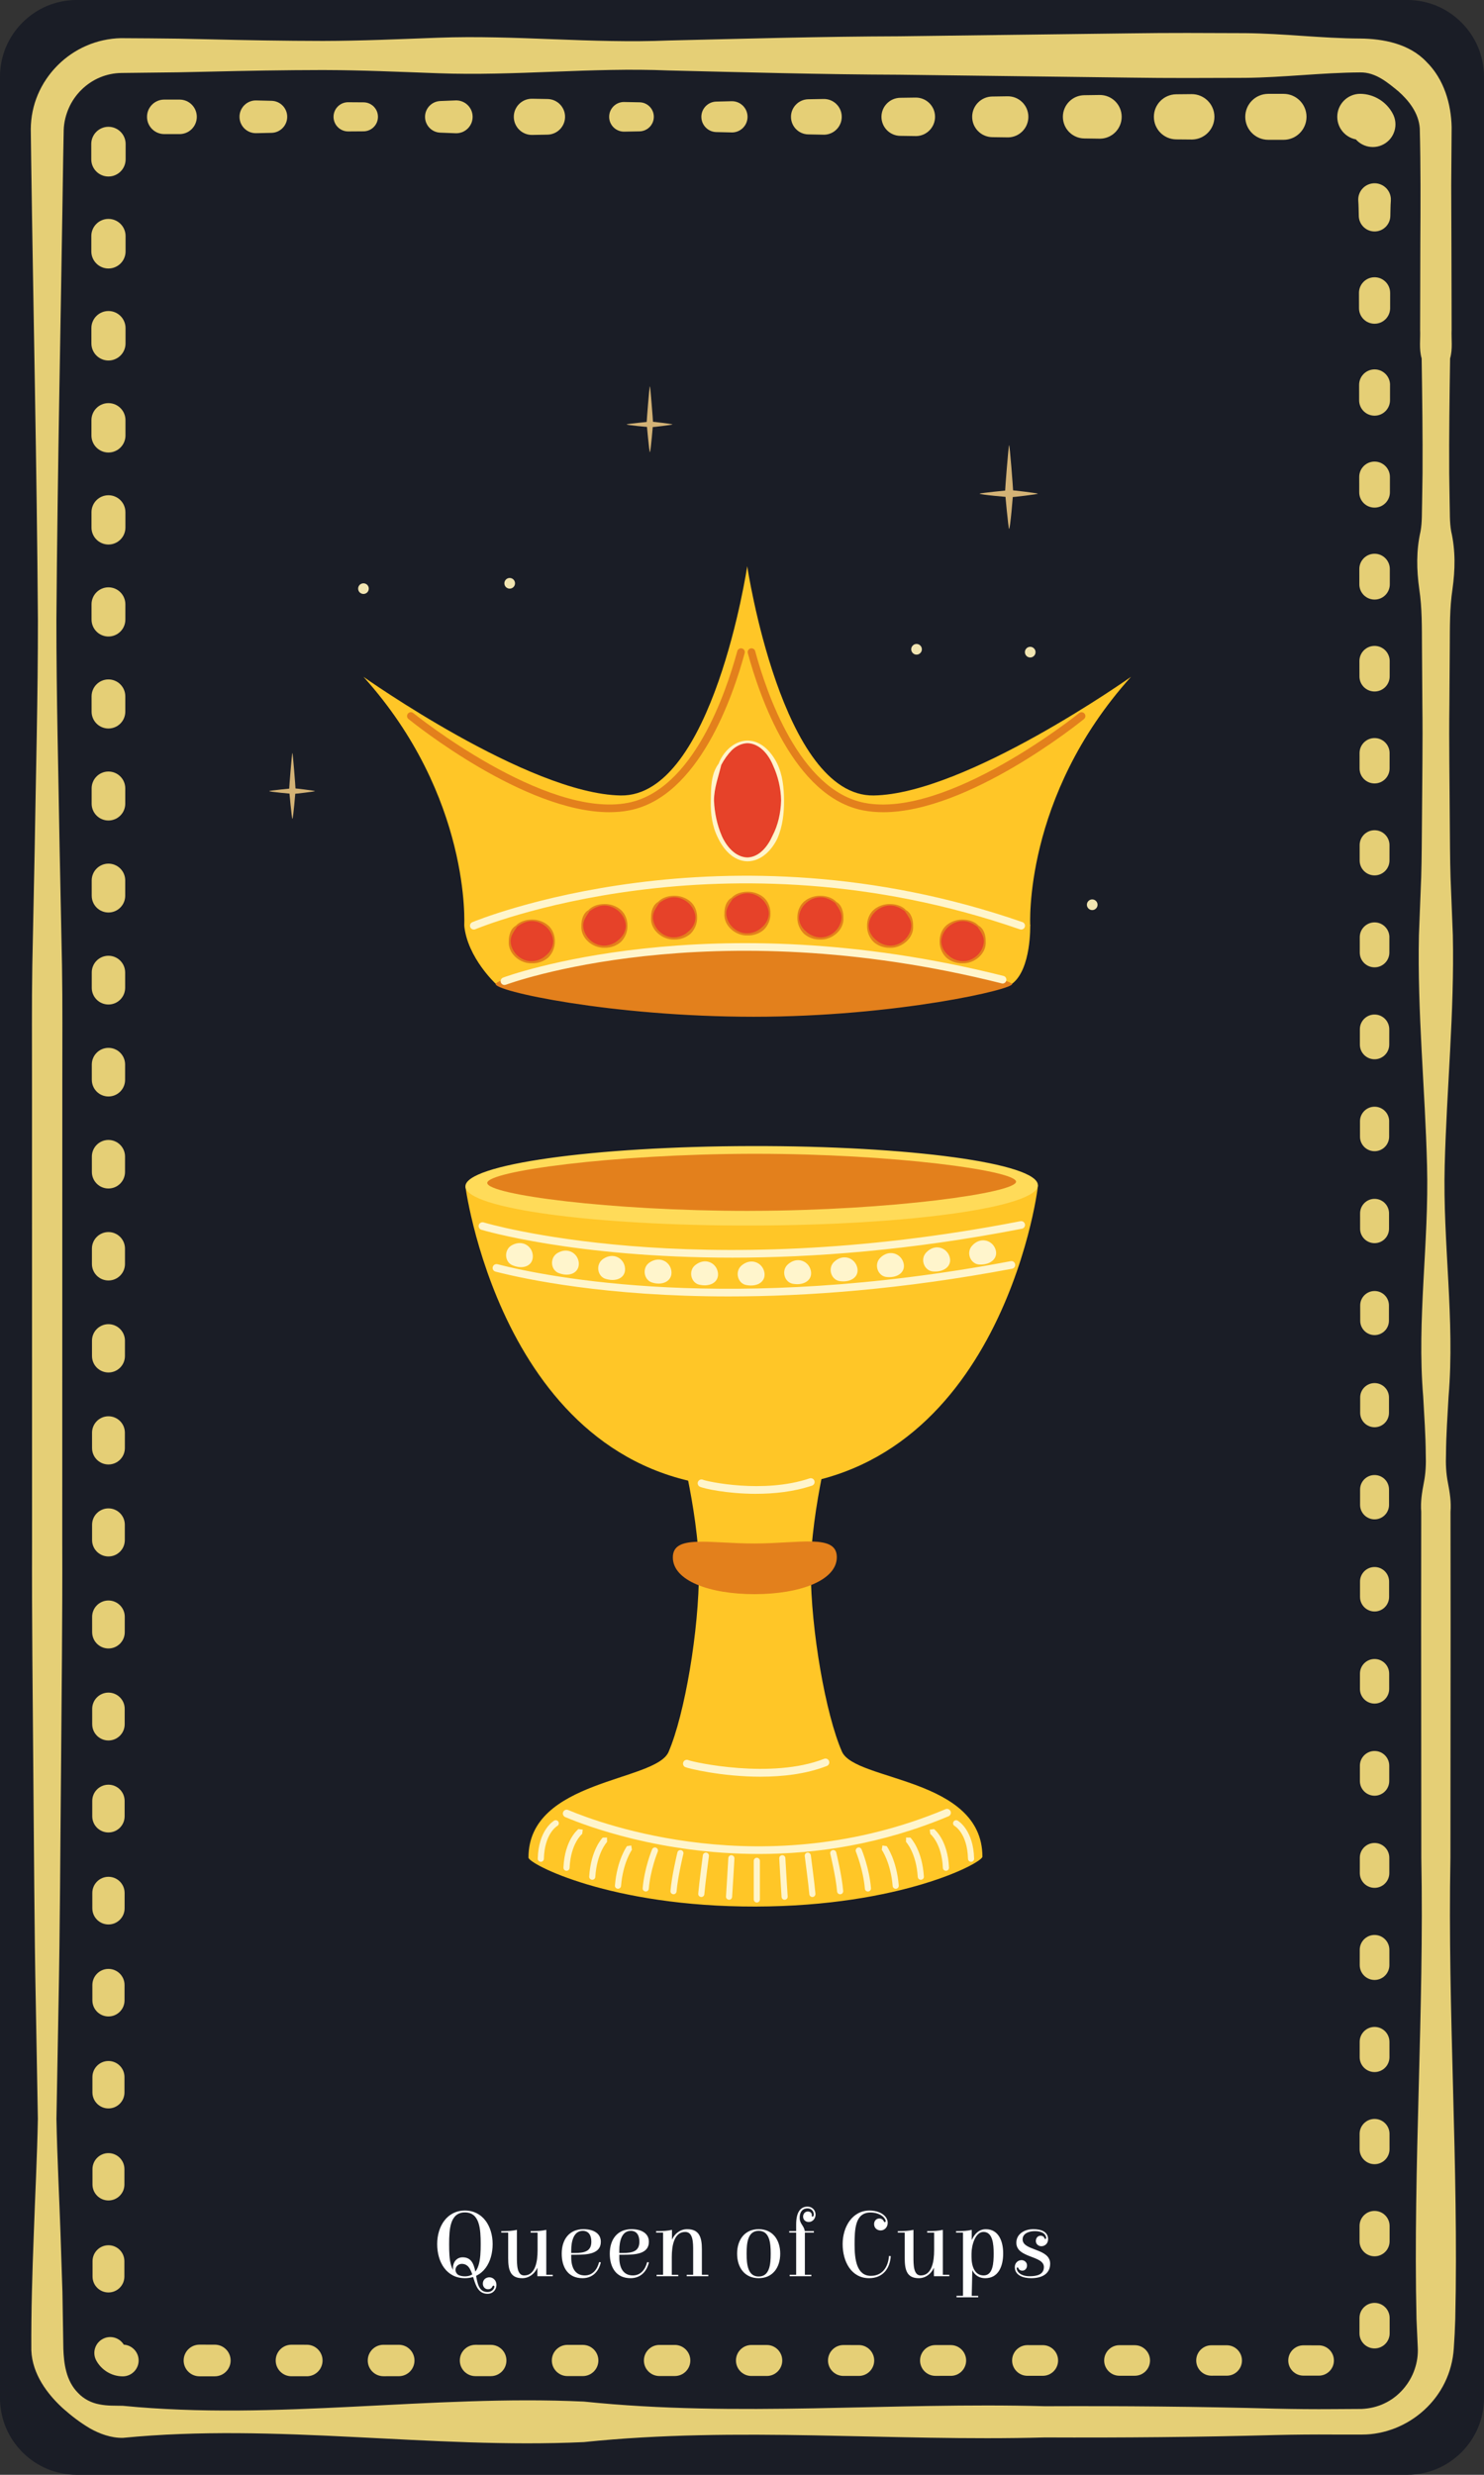 <?xml version="1.0" encoding="UTF-8" standalone="no"?>
<!-- Created with Inkscape (http://www.inkscape.org/) -->

<svg
   version="1.1"
   id="svg1"
   width="129.111"
   height="215.185"
   viewBox="0 0 129.111 215.185"
   xmlns="http://www.w3.org/2000/svg"
   xmlns:svg="http://www.w3.org/2000/svg">
  <rect x="0" y="0" width="129.111" height="215.185" fill="#333333" stroke="none"/>
  <defs
     id="defs1" />
  <g
     id="g1"
     transform="translate(-753.163,-235.815)">
    <g
       id="g3522">
      <path
         id="path3012"
         d="m 882.273,444.333 c 0,3.667 -3,6.667 -6.667,6.667 H 759.829 c -3.667,0 -6.667,-3 -6.667,-6.667 v -201.852 c 0,-3.667 3,-6.667 6.667,-6.667 h 115.777 c 3.667,0 6.667,3 6.667,6.667 v 201.852"
         style="fill:#1a1d26;fill-opacity:1;fill-rule:nonzero;stroke:none;stroke-width:0.133" />
      <path
         id="path3013"
         d="m 880.389,446.919 -3.284,3.284 h -57.853 l -59.495,-1.264 -5.305,-2.545 0.504,-24.623 h 125.812 l -0.379,25.148"
         style="fill:#1a1d26;fill-opacity:1;fill-rule:nonzero;stroke:none;stroke-width:0.133" />
      <path
         id="path3014"
         d="m 763.843,444.999 c 13.372,1.312 26.743,-0.979 40.115,-0.367 13.372,1.388 26.743,0.038 40.113,0.405 6.685,-0.027 13.372,0.027 20.057,0.211 1.671,0.038 3.343,0.055 5.013,0.041 l 2.483,-0.015 c 0.695,-0.032 1.38,-0.188 1.997,-0.488 1.249,-0.586 2.193,-1.712 2.616,-2.949 0.215,-0.618 0.309,-1.267 0.275,-1.904 l -0.111,-2.471 c -0.304,-13.371 0.676,-26.743 0.419,-40.114 l -0.015,-20.057 0.008,-10.028 c -0.068,-0.835 0.059,-1.671 0.223,-2.507 0.168,-0.836 0.203,-1.672 0.171,-2.508 -0.011,-1.67 -0.135,-3.342 -0.224,-5.013 -0.563,-6.687 0.513,-13.372 0.336,-20.057 -0.169,-6.687 -0.852,-13.371 -0.707,-20.057 l 0.197,-5.015 c 0.052,-1.671 0.051,-3.341 0.067,-5.013 0.017,-3.343 0.08,-6.685 0.035,-10.028 l -0.035,-5.015 c -0.012,-1.671 0.02,-3.343 -0.235,-5.013 -0.233,-1.672 -0.271,-3.344 0.111,-5.015 0.151,-0.836 0.107,-1.672 0.135,-2.508 l 0.039,-2.507 c 0.021,-3.343 -0.029,-6.685 -0.077,-10.028 -0.241,-0.836 -0.096,-1.672 -0.133,-2.507 l 0.007,-2.508 0.012,-5.015 c 0.021,-3.315 0.035,-6.747 -0.048,-9.964 -0.088,-1.349 -0.969,-2.439 -1.864,-3.233 -0.915,-0.743 -1.959,-1.661 -3.315,-1.64 -3.341,0.017 -6.684,0.443 -10.027,0.472 -3.344,0.013 -6.687,0.032 -10.028,-0.02 L 831.395,242.312 c -6.687,-0.021 -13.372,-0.211 -20.057,-0.368 -6.685,-0.281 -13.372,0.491 -20.056,0.241 -3.343,-0.121 -6.687,-0.273 -10.029,-0.28 -3.343,0.004 -6.687,0.065 -10.028,0.144 -1.672,0.044 -3.343,0.072 -5.015,0.083 l -2.475,0.029 c -0.644,0.007 -1.283,0.137 -1.877,0.387 -1.191,0.495 -2.189,1.475 -2.708,2.664 -0.26,0.593 -0.42,1.231 -0.444,1.887 l -0.047,2.472 c -0.189,13.372 -0.491,26.744 -0.589,40.115 -0.005,6.685 0.179,13.371 0.283,20.056 l 0.205,10.028 c 0.055,3.344 0.024,6.687 0.027,10.029 l -0.005,40.114 c 0.025,6.686 -0.061,13.371 -0.109,20.057 -0.067,6.687 -0.083,13.371 -0.215,20.057 l -0.183,10.028 c 0.065,3.343 0.243,6.685 0.357,10.028 l 0.165,5.015 0.079,4.951 c 0.047,1.267 0.229,2.783 1.281,3.834 0.493,0.527 1.168,0.87 1.864,0.992 0.693,0.143 1.371,0.109 2.024,0.124 z m 0,2.79 c -1.017,0.012 -2.011,-0.347 -2.865,-0.832 -0.853,-0.504 -1.605,-1.086 -2.319,-1.717 -1.373,-1.249 -2.688,-2.986 -2.771,-5.065 -0.019,-3.467 0.085,-6.72 0.213,-10.091 0.116,-3.342 0.292,-6.685 0.356,-10.028 l -0.18,-10.028 c -0.133,-6.686 -0.151,-13.371 -0.216,-20.057 -0.049,-6.686 -0.133,-13.371 -0.109,-20.057 l -0.005,-40.114 c 0.003,-3.343 -0.027,-6.685 0.027,-10.029 l 0.204,-10.028 c 0.105,-6.685 0.288,-13.371 0.283,-20.056 -0.097,-13.371 -0.399,-26.743 -0.588,-40.115 l -0.032,-2.54 c 0.009,-1.016 0.211,-2.041 0.612,-2.984 0.797,-1.888 2.333,-3.439 4.223,-4.255 0.943,-0.411 1.968,-0.635 2.996,-0.659 l 2.539,0.016 c 1.672,0.008 3.343,0.037 5.015,0.08 3.341,0.081 6.685,0.141 10.028,0.145 3.343,-0.005 6.687,-0.159 10.029,-0.28 6.684,-0.249 13.371,0.521 20.056,0.24 6.685,-0.156 13.371,-0.345 20.057,-0.365 l 20.057,-0.256 c 3.341,-0.051 6.684,-0.032 10.028,-0.017 3.343,0.027 6.685,0.455 10.027,0.469 1.996,0.019 4.269,0.445 5.761,2.028 1.531,1.507 2.147,3.672 2.188,5.668 l -0.035,5.075 0.017,5.015 0.013,5.015 0.005,2.508 c -0.037,0.835 0.108,1.671 -0.133,2.507 -0.047,3.343 -0.099,6.685 -0.077,10.028 l 0.039,2.507 c 0.028,0.836 -0.016,1.672 0.135,2.508 0.381,1.671 0.344,3.343 0.111,5.015 -0.253,1.671 -0.223,3.343 -0.235,5.013 l -0.035,5.015 c -0.045,3.343 0.019,6.685 0.035,10.028 0.016,1.672 0.015,3.343 0.067,5.013 l 0.199,5.015 c 0.144,6.687 -0.539,13.37 -0.708,20.057 -0.177,6.685 0.899,13.37 0.336,20.057 -0.089,1.671 -0.213,3.343 -0.224,5.013 -0.032,0.836 0.003,1.672 0.171,2.508 0.164,0.836 0.291,1.672 0.223,2.507 l 0.008,10.028 -0.015,20.057 c -0.257,13.371 0.723,26.743 0.419,40.114 -0.024,0.854 -0.067,1.636 -0.127,2.544 -0.067,1.032 -0.333,2.048 -0.781,2.964 -0.892,1.842 -2.483,3.248 -4.315,3.971 -0.919,0.361 -1.897,0.56 -2.875,0.557 h -2.532 c -1.671,-0.012 -3.343,0.003 -5.013,0.043 -6.685,0.183 -13.372,0.236 -20.057,0.209 -13.371,0.367 -26.741,-0.983 -40.113,0.405 -13.372,0.612 -26.743,-1.677 -40.115,-0.368"
         style="fill:#e5cf76;fill-opacity:1;fill-rule:nonzero;stroke:none;stroke-width:0.133" />
      <path
         id="path3015"
         d="m 763.843,442.44 c -0.977,0.001 -1.855,-0.558 -2.299,-1.367 -0.369,-0.668 -0.128,-1.508 0.54,-1.876 0.667,-0.371 1.508,-0.128 1.876,0.539 l -0.117,-0.055 c 0.763,0 1.381,0.617 1.381,1.379 0,0.762 -0.619,1.38 -1.381,1.38"
         style="fill:#e5cf76;fill-opacity:1;fill-rule:nonzero;stroke:none;stroke-width:0.133" />
      <path
         id="path3016"
         d="m 761.215,433.76 -10e-4,-1.333 c 0,-0.767 0.62,-1.386 1.384,-1.386 0.765,-0.002 1.387,0.618 1.387,1.384 v 1.336 c -10e-4,0.764 -0.621,1.384 -1.387,1.384 -0.764,0 -1.384,-0.62 -1.383,-1.384"
         style="fill:#e5cf76;fill-opacity:1;fill-rule:nonzero;stroke:none;stroke-width:0.133" />
      <path
         id="path3017"
         d="m 761.209,425.756 -10e-4,-1.333 c 0,-0.768 0.623,-1.392 1.389,-1.392 0.768,0 1.391,0.622 1.392,1.389 l -10e-4,1.336 c 0,0.767 -0.623,1.39 -1.391,1.39 -0.767,-0.002 -1.388,-0.623 -1.388,-1.39"
         style="fill:#e5cf76;fill-opacity:1;fill-rule:nonzero;stroke:none;stroke-width:0.133" />
      <path
         id="path3018"
         d="m 761.204,417.752 v -1.335 c -10e-4,-0.769 0.624,-1.395 1.393,-1.396 0.771,0 1.396,0.625 1.396,1.394 v 1.336 c 0,0.769 -0.625,1.394 -1.396,1.393 -0.769,0 -1.393,-0.624 -1.393,-1.393"
         style="fill:#e5cf76;fill-opacity:1;fill-rule:nonzero;stroke:none;stroke-width:0.133" />
      <path
         id="path3019"
         d="m 761.2,409.748 -10e-4,-1.333 c 0,-0.773 0.627,-1.402 1.399,-1.402 0.773,0 1.401,0.627 1.401,1.399 l -10e-4,1.336 c 0,0.772 -0.627,1.398 -1.4,1.398 -0.772,-9.4e-4 -1.399,-0.627 -1.397,-1.398"
         style="fill:#e5cf76;fill-opacity:1;fill-rule:nonzero;stroke:none;stroke-width:0.133" />
      <path
         id="path3020"
         d="m 761.195,401.744 -10e-4,-1.333 c 0,-0.776 0.629,-1.405 1.404,-1.407 0.776,0 1.405,0.63 1.407,1.404 l -10e-4,1.336 c 0,0.776 -0.629,1.404 -1.405,1.404 -0.775,-0.002 -1.403,-0.628 -1.403,-1.404"
         style="fill:#e5cf76;fill-opacity:1;fill-rule:nonzero;stroke:none;stroke-width:0.133" />
      <path
         id="path3021"
         d="m 761.189,393.74 v -1.333 c -10e-4,-0.779 0.631,-1.411 1.408,-1.411 0.779,-10e-4 1.409,0.631 1.409,1.408 v 1.337 c 0,0.777 -0.631,1.409 -1.409,1.408 -0.777,0 -1.408,-0.631 -1.408,-1.408"
         style="fill:#e5cf76;fill-opacity:1;fill-rule:nonzero;stroke:none;stroke-width:0.133" />
      <path
         id="path3022"
         d="m 761.185,385.736 -10e-4,-1.333 c 0,-0.781 0.633,-1.415 1.413,-1.415 0.781,0 1.415,0.632 1.415,1.412 l -10e-4,1.336 c 0,0.781 -0.632,1.414 -1.413,1.414 -0.78,0 -1.413,-0.632 -1.412,-1.414"
         style="fill:#e5cf76;fill-opacity:1;fill-rule:nonzero;stroke:none;stroke-width:0.133" />
      <path
         id="path3023"
         d="m 761.18,377.732 -10e-4,-1.333 c 0,-0.784 0.636,-1.419 1.419,-1.42 0.784,0 1.419,0.634 1.42,1.417 l -10e-4,1.336 c 0,0.784 -0.635,1.419 -1.419,1.419 -0.783,-10e-4 -1.417,-0.635 -1.417,-1.419"
         style="fill:#e5cf76;fill-opacity:1;fill-rule:nonzero;stroke:none;stroke-width:0.133" />
      <path
         id="path3024"
         d="m 761.175,369.728 v -1.333 c -0.001,-0.787 0.637,-1.425 1.423,-1.425 0.787,-10e-4 1.424,0.637 1.424,1.421 v 1.337 c -10e-4,0.786 -0.637,1.424 -1.424,1.422 -0.785,0 -1.423,-0.636 -1.423,-1.422"
         style="fill:#e5cf76;fill-opacity:1;fill-rule:nonzero;stroke:none;stroke-width:0.133" />
      <path
         id="path3025"
         d="m 761.172,361.724 -10e-4,-1.333 c 0,-0.789 0.639,-1.43 1.427,-1.43 0.789,0 1.429,0.64 1.429,1.427 l -10e-4,1.336 c 0,0.789 -0.639,1.428 -1.428,1.428 -0.788,0 -1.427,-0.639 -1.425,-1.428"
         style="fill:#e5cf76;fill-opacity:1;fill-rule:nonzero;stroke:none;stroke-width:0.133" />
      <path
         id="path3026"
         d="m 761.167,353.72 -10e-4,-1.333 c 0,-0.791 0.641,-1.433 1.432,-1.434 0.792,0 1.433,0.643 1.435,1.432 l -10e-4,1.336 c 0,0.792 -0.641,1.433 -1.433,1.433 -0.791,-0.001 -1.431,-0.641 -1.431,-1.433"
         style="fill:#e5cf76;fill-opacity:1;fill-rule:nonzero;stroke:none;stroke-width:0.133" />
      <path
         id="path3027"
         d="m 761.161,345.716 v -1.333 c -10e-4,-0.793 0.643,-1.439 1.436,-1.439 0.795,-10e-4 1.439,0.644 1.439,1.436 v 1.336 c -10e-4,0.795 -0.644,1.439 -1.439,1.437 -0.793,0 -1.436,-0.643 -1.436,-1.437"
         style="fill:#e5cf76;fill-opacity:1;fill-rule:nonzero;stroke:none;stroke-width:0.133" />
      <path
         id="path3028"
         d="m 761.157,337.713 -0.001,-1.333 c 0,-0.797 0.645,-1.444 1.441,-1.445 0.797,0 1.444,0.647 1.444,1.443 l -10e-4,1.336 c 0,0.796 -0.645,1.442 -1.443,1.442 -0.796,0 -1.441,-0.645 -1.44,-1.442"
         style="fill:#e5cf76;fill-opacity:1;fill-rule:nonzero;stroke:none;stroke-width:0.133" />
      <path
         id="path3029"
         d="m 761.152,329.709 -10e-4,-1.333 c 0,-0.8 0.648,-1.448 1.447,-1.448 0.799,-0.002 1.448,0.646 1.449,1.445 l -10e-4,1.336 c 0,0.798 -0.649,1.446 -1.448,1.446 -0.799,-10e-4 -1.445,-0.648 -1.445,-1.446"
         style="fill:#e5cf76;fill-opacity:1;fill-rule:nonzero;stroke:none;stroke-width:0.133" />
      <path
         id="path3030"
         d="M 761.147,321.705 V 320.372 c -10e-4,-0.803 0.648,-1.453 1.451,-1.453 0.801,0 1.453,0.649 1.453,1.452 v 1.335 c -10e-4,0.802 -0.652,1.452 -1.453,1.451 -0.801,0 -1.451,-0.649 -1.451,-1.451"
         style="fill:#e5cf76;fill-opacity:1;fill-rule:nonzero;stroke:none;stroke-width:0.133" />
      <path
         id="path3031"
         d="m 761.143,313.701 -10e-4,-1.333 c 0,-0.805 0.652,-1.457 1.456,-1.459 0.804,0 1.459,0.652 1.459,1.456 l -10e-4,1.336 c 0,0.804 -0.653,1.456 -1.457,1.456 -0.804,-10e-4 -1.456,-0.652 -1.455,-1.456"
         style="fill:#e5cf76;fill-opacity:1;fill-rule:nonzero;stroke:none;stroke-width:0.133" />
      <path
         id="path3032"
         d="M 761.137,305.697 V 304.364 c -10e-4,-0.808 0.652,-1.463 1.46,-1.463 0.807,-10e-4 1.463,0.653 1.464,1.46 l -0.001,1.336 c 0,0.807 -0.656,1.46 -1.463,1.46 -0.807,0 -1.46,-0.653 -1.46,-1.46"
         style="fill:#e5cf76;fill-opacity:1;fill-rule:nonzero;stroke:none;stroke-width:0.133" />
      <path
         id="path3033"
         d="m 761.133,297.693 -0.001,-1.333 c 0,-0.811 0.655,-1.468 1.465,-1.468 0.809,0 1.467,0.656 1.467,1.467 v 1.335 c -10e-4,0.809 -0.657,1.465 -1.467,1.464 -0.809,0 -1.465,-0.655 -1.464,-1.464"
         style="fill:#e5cf76;fill-opacity:1;fill-rule:nonzero;stroke:none;stroke-width:0.133" />
      <path
         id="path3034"
         d="m 761.128,289.689 -10e-4,-1.333 c 0,-0.812 0.659,-1.472 1.471,-1.473 0.812,0 1.471,0.66 1.472,1.472 l -0.001,1.335 c 0,0.812 -0.659,1.469 -1.471,1.469 -0.812,0 -1.469,-0.657 -1.469,-1.469"
         style="fill:#e5cf76;fill-opacity:1;fill-rule:nonzero;stroke:none;stroke-width:0.133" />
      <path
         id="path3035"
         d="M 761.123,281.685 V 280.352 c -10e-4,-0.815 0.66,-1.476 1.475,-1.476 0.815,-10e-4 1.476,0.66 1.476,1.475 v 1.335 c 0,0.815 -0.661,1.475 -1.476,1.475 -0.813,-0.001 -1.475,-0.66 -1.475,-1.475"
         style="fill:#e5cf76;fill-opacity:1;fill-rule:nonzero;stroke:none;stroke-width:0.133" />
      <path
         id="path3036"
         d="M 761.119,273.681 V 272.348 c 0,-0.817 0.661,-1.481 1.479,-1.481 0.817,0 1.481,0.663 1.481,1.48 v 1.335 c -0.001,0.817 -0.664,1.48 -1.481,1.479 -0.816,0 -1.479,-0.661 -1.479,-1.479"
         style="fill:#e5cf76;fill-opacity:1;fill-rule:nonzero;stroke:none;stroke-width:0.133" />
      <path
         id="path3037"
         d="m 761.115,265.677 -10e-4,-1.333 c 0,-0.82 0.664,-1.485 1.484,-1.485 0.82,-0.001 1.485,0.664 1.487,1.484 l -0.001,1.335 c 0,0.82 -0.665,1.484 -1.485,1.484 -0.819,-0.001 -1.483,-0.664 -1.483,-1.484"
         style="fill:#e5cf76;fill-opacity:1;fill-rule:nonzero;stroke:none;stroke-width:0.133" />
      <path
         id="path3038"
         d="M 761.109,257.673 V 256.34 c -0.001,-0.823 0.665,-1.491 1.488,-1.491 0.823,0 1.491,0.667 1.491,1.489 v 1.335 c 0,0.823 -0.668,1.489 -1.491,1.489 -0.821,-10e-4 -1.488,-0.667 -1.488,-1.489"
         style="fill:#e5cf76;fill-opacity:1;fill-rule:nonzero;stroke:none;stroke-width:0.133" />
      <path
         id="path3039"
         d="m 761.105,249.669 -10e-4,-1.333 c 0,-0.825 0.668,-1.495 1.493,-1.496 0.825,0 1.496,0.669 1.496,1.495 v 1.335 c -0.001,0.825 -0.671,1.495 -1.496,1.493 -0.824,0 -1.493,-0.668 -1.492,-1.493"
         style="fill:#e5cf76;fill-opacity:1;fill-rule:nonzero;stroke:none;stroke-width:0.133" />
      <path
         id="path3040"
         d="m 767.452,244.475 h 1.333 c 0.831,-0.001 1.5,0.671 1.501,1.499 0,0.828 -0.669,1.5 -1.499,1.5 l -1.336,-0.001 c -0.828,0 -1.499,-0.672 -1.497,-1.499 0,-0.828 0.669,-1.499 1.497,-1.499"
         style="fill:#e5cf76;fill-opacity:1;fill-rule:nonzero;stroke:none;stroke-width:0.133" />
      <path
         id="path3041"
         d="m 775.456,244.549 1.333,0.032 c 0.771,0.019 1.38,0.655 1.361,1.424 -0.017,0.747 -0.621,1.343 -1.361,1.361 l -1.333,0.029 c -0.785,0.019 -1.437,-0.604 -1.455,-1.391 -0.019,-0.785 0.604,-1.437 1.391,-1.456 h 0.064"
         style="fill:#e5cf76;fill-opacity:1;fill-rule:nonzero;stroke:none;stroke-width:0.133" />
      <path
         id="path3042"
         d="m 783.46,244.704 1.333,0.009 c 0.697,0.004 1.259,0.572 1.253,1.269 -0.004,0.689 -0.564,1.247 -1.253,1.251 l -1.333,0.009 c -0.7,0.005 -1.273,-0.56 -1.279,-1.26 -0.004,-0.703 0.56,-1.273 1.263,-1.279 h 0.016"
         style="fill:#e5cf76;fill-opacity:1;fill-rule:nonzero;stroke:none;stroke-width:0.133" />
      <path
         id="path3043"
         d="m 791.464,244.6 1.335,-0.053 c 0.788,-0.031 1.452,0.583 1.483,1.371 0.031,0.789 -0.583,1.453 -1.372,1.483 h -0.111 l -1.335,-0.052 c -0.759,-0.029 -1.349,-0.669 -1.32,-1.428 0.028,-0.721 0.612,-1.292 1.32,-1.32"
         style="fill:#e5cf76;fill-opacity:1;fill-rule:nonzero;stroke:none;stroke-width:0.133" />
      <path
         id="path3044"
         d="m 799.468,244.4 1.333,0.024 c 0.857,0.015 1.539,0.723 1.523,1.577 -0.016,0.836 -0.693,1.505 -1.523,1.521 l -1.333,0.024 c -0.869,0.016 -1.585,-0.675 -1.603,-1.545 -0.016,-0.868 0.676,-1.585 1.545,-1.601 h 0.057"
         style="fill:#e5cf76;fill-opacity:1;fill-rule:nonzero;stroke:none;stroke-width:0.133" />
      <path
         id="path3045"
         d="m 807.472,244.685 1.333,0.025 c 0.699,0.012 1.255,0.588 1.241,1.285 -0.012,0.681 -0.565,1.228 -1.241,1.241 l -1.333,0.024 c -0.711,0.012 -1.299,-0.552 -1.311,-1.265 -0.013,-0.711 0.552,-1.297 1.264,-1.311 h 0.047"
         style="fill:#e5cf76;fill-opacity:1;fill-rule:nonzero;stroke:none;stroke-width:0.133" />
      <path
         id="path3046"
         d="m 815.476,244.649 1.333,-0.033 c 0.751,-0.017 1.372,0.575 1.391,1.324 0.02,0.751 -0.575,1.373 -1.323,1.391 l -1.401,-0.032 c -0.732,-0.019 -1.309,-0.627 -1.293,-1.359 0.019,-0.708 0.593,-1.273 1.293,-1.291"
         style="fill:#e5cf76;fill-opacity:1;fill-rule:nonzero;stroke:none;stroke-width:0.133" />
      <path
         id="path3047"
         d="m 823.48,244.445 1.333,-0.024 c 0.859,-0.017 1.567,0.665 1.583,1.523 0.016,0.857 -0.665,1.565 -1.523,1.583 L 823.48,247.5 c -0.844,-0.015 -1.515,-0.712 -1.499,-1.556 0.016,-0.823 0.683,-1.481 1.499,-1.499"
         style="fill:#e5cf76;fill-opacity:1;fill-rule:nonzero;stroke:none;stroke-width:0.133" />
      <path
         id="path3048"
         d="m 831.484,244.319 1.333,-0.019 c 0.924,-0.013 1.685,0.725 1.697,1.649 0.013,0.925 -0.727,1.685 -1.649,1.699 l -1.381,-0.02 c -0.915,-0.013 -1.644,-0.764 -1.632,-1.679 0.013,-0.897 0.74,-1.617 1.632,-1.631"
         style="fill:#e5cf76;fill-opacity:1;fill-rule:nonzero;stroke:none;stroke-width:0.133" />
      <path
         id="path3049"
         d="m 839.488,244.207 1.333,-0.02 c 0.987,-0.013 1.797,0.775 1.812,1.761 0.013,0.987 -0.775,1.799 -1.761,1.812 l -1.384,-0.019 c -0.977,-0.015 -1.757,-0.816 -1.744,-1.793 0.015,-0.957 0.791,-1.728 1.744,-1.741"
         style="fill:#e5cf76;fill-opacity:1;fill-rule:nonzero;stroke:none;stroke-width:0.133" />
      <path
         id="path3050"
         d="m 847.492,244.093 1.333,-0.019 c 1.049,-0.015 1.911,0.823 1.925,1.872 0.016,1.048 -0.823,1.911 -1.872,1.927 l -1.387,-0.02 c -1.04,-0.015 -1.869,-0.867 -1.855,-1.907 0.015,-1.019 0.841,-1.839 1.855,-1.853"
         style="fill:#e5cf76;fill-opacity:1;fill-rule:nonzero;stroke:none;stroke-width:0.133" />
      <path
         id="path3051"
         d="M 855.496,244.013 856.829,244 c 1.089,-0.009 1.981,0.867 1.991,1.955 0.011,1.091 -0.865,1.981 -1.955,1.992 l -1.369,-0.012 c -1.084,-0.009 -1.953,-0.896 -1.943,-1.979 0.009,-1.071 0.876,-1.933 1.943,-1.943"
         style="fill:#e5cf76;fill-opacity:1;fill-rule:nonzero;stroke:none;stroke-width:0.133" />
      <path
         id="path3052"
         d="m 863.5,243.976 h 1.333 c 1.104,0 1.999,0.893 1.999,1.997 0,1.103 -0.893,1.999 -1.997,1.999 l -1.335,-0.001 c -1.104,0 -1.997,-0.895 -1.997,-1.997 0,-1.103 0.893,-1.997 1.997,-1.997"
         style="fill:#e5cf76;fill-opacity:1;fill-rule:nonzero;stroke:none;stroke-width:0.133" />
      <path
         id="path3053"
         d="m 871.507,243.973 c 1.217,0.012 2.283,0.709 2.816,1.703 0.527,0.952 0.183,2.151 -0.769,2.677 -0.952,0.527 -2.152,0.181 -2.677,-0.771 0.107,0.211 0.312,0.373 0.631,0.391 -1.104,0 -2,-0.895 -2,-2 0,-1.104 0.896,-2 2,-2"
         style="fill:#e5cf76;fill-opacity:1;fill-rule:nonzero;stroke:none;stroke-width:0.133" />
      <path
         id="path3054"
         d="m 874.169,253.275 c -0.035,0.444 -0.032,0.889 -0.045,1.333 -0.021,0.759 -0.653,1.355 -1.411,1.332 -0.729,-0.021 -1.311,-0.612 -1.332,-1.332 -0.013,-0.444 -0.011,-0.889 -0.044,-1.333 -0.059,-0.783 0.528,-1.463 1.309,-1.521 0.783,-0.059 1.464,0.527 1.523,1.309 v 0.212"
         style="fill:#e5cf76;fill-opacity:1;fill-rule:nonzero;stroke:none;stroke-width:0.133" />
      <path
         id="path3055"
         d="m 874.108,261.279 -10e-4,1.333 c -10e-4,0.748 -0.608,1.353 -1.356,1.352 -0.745,-10e-4 -1.352,-0.604 -1.351,-1.352 l -0.003,-1.333 c 0,-0.748 0.607,-1.355 1.353,-1.356 0.749,-10e-4 1.356,0.605 1.357,1.352 v 0.004"
         style="fill:#e5cf76;fill-opacity:1;fill-rule:nonzero;stroke:none;stroke-width:0.133" />
      <path
         id="path3056"
         d="m 874.097,269.283 -10e-4,1.333 c 0,0.743 -0.603,1.343 -1.345,1.343 -0.741,-10e-4 -1.343,-0.6 -1.341,-1.343 l -10e-4,-1.333 c -10e-4,-0.743 0.6,-1.347 1.343,-1.348 0.744,0 1.347,0.603 1.347,1.344 v 0.004"
         style="fill:#e5cf76;fill-opacity:1;fill-rule:nonzero;stroke:none;stroke-width:0.133" />
      <path
         id="path3057"
         d="m 874.088,277.287 -10e-4,1.333 c -0.001,0.737 -0.599,1.333 -1.336,1.332 -0.737,0 -1.333,-0.595 -1.332,-1.332 l -0.001,-1.333 c -10e-4,-0.739 0.596,-1.337 1.333,-1.337 0.739,-10e-4 1.337,0.597 1.337,1.333 v 0.004"
         style="fill:#e5cf76;fill-opacity:1;fill-rule:nonzero;stroke:none;stroke-width:0.133" />
      <path
         id="path3058"
         d="m 874.079,285.291 -10e-4,1.333 c -10e-4,0.732 -0.595,1.324 -1.327,1.323 -0.731,-10e-4 -1.323,-0.591 -1.323,-1.323 l -10e-4,-1.333 c 0,-0.733 0.592,-1.327 1.324,-1.328 0.733,-10e-4 1.327,0.592 1.328,1.324 v 0.004"
         style="fill:#e5cf76;fill-opacity:1;fill-rule:nonzero;stroke:none;stroke-width:0.133" />
      <path
         id="path3059"
         d="m 874.069,293.295 -0.003,1.333 c 0,0.727 -0.589,1.313 -1.316,1.313 -0.725,-10e-4 -1.313,-0.587 -1.312,-1.313 l -0.003,-1.333 c 0,-0.728 0.588,-1.317 1.315,-1.319 0.728,0 1.317,0.588 1.319,1.315 v 0.004"
         style="fill:#e5cf76;fill-opacity:1;fill-rule:nonzero;stroke:none;stroke-width:0.133" />
      <path
         id="path3060"
         d="m 874.06,301.299 -10e-4,1.333 c 0,0.721 -0.587,1.304 -1.308,1.304 -0.72,-10e-4 -1.304,-0.583 -1.303,-1.304 l -10e-4,-1.333 c -10e-4,-0.723 0.583,-1.308 1.304,-1.309 0.723,0 1.309,0.584 1.309,1.305 v 0.004"
         style="fill:#e5cf76;fill-opacity:1;fill-rule:nonzero;stroke:none;stroke-width:0.133" />
      <path
         id="path3061"
         d="m 874.051,309.303 -0.001,1.333 c -10e-4,0.716 -0.583,1.296 -1.299,1.295 -0.715,0 -1.295,-0.579 -1.295,-1.295 l -10e-4,-1.333 c -0.001,-0.717 0.58,-1.3 1.296,-1.3 0.717,-0.001 1.3,0.58 1.3,1.296 v 0.004"
         style="fill:#e5cf76;fill-opacity:1;fill-rule:nonzero;stroke:none;stroke-width:0.133" />
      <path
         id="path3062"
         d="m 874.041,317.305 -10e-4,1.335 c -10e-4,0.71 -0.579,1.286 -1.289,1.285 -0.709,-0.001 -1.285,-0.574 -1.285,-1.285 l -10e-4,-1.335 c 0,-0.711 0.576,-1.288 1.287,-1.289 0.712,-0.001 1.289,0.576 1.291,1.287 v 0.003"
         style="fill:#e5cf76;fill-opacity:1;fill-rule:nonzero;stroke:none;stroke-width:0.133" />
      <path
         id="path3063"
         d="m 874.032,325.309 -0.003,1.334 c 0,0.705 -0.573,1.276 -1.279,1.276 -0.704,-10e-4 -1.276,-0.571 -1.275,-1.276 l -10e-4,-1.334 c -10e-4,-0.707 0.571,-1.279 1.276,-1.28 0.707,0 1.28,0.572 1.281,1.278 v 0.003"
         style="fill:#e5cf76;fill-opacity:1;fill-rule:nonzero;stroke:none;stroke-width:0.133" />
      <path
         id="path3064"
         d="m 874.021,333.313 -10e-4,1.335 c -10e-4,0.7 -0.568,1.267 -1.269,1.265 -0.699,0 -1.267,-0.565 -1.265,-1.265 l -10e-4,-1.335 c -10e-4,-0.701 0.567,-1.269 1.267,-1.269 0.701,-0.001 1.271,0.566 1.271,1.267 v 0.003"
         style="fill:#e5cf76;fill-opacity:1;fill-rule:nonzero;stroke:none;stroke-width:0.133" />
      <path
         id="path3065"
         d="m 874.012,341.317 -10e-4,1.335 c -10e-4,0.694 -0.564,1.257 -1.26,1.256 -0.693,-9.4e-4 -1.256,-0.561 -1.256,-1.256 l -0.001,-1.335 c 0,-0.696 0.563,-1.261 1.257,-1.261 0.697,-0.001 1.26,0.563 1.261,1.259 v 0.003"
         style="fill:#e5cf76;fill-opacity:1;fill-rule:nonzero;stroke:none;stroke-width:0.133" />
      <path
         id="path3066"
         d="m 874.004,349.321 -10e-4,1.334 c -10e-4,0.688 -0.561,1.247 -1.252,1.247 -0.688,-10e-4 -1.247,-0.559 -1.245,-1.247 l -0.003,-1.334 c 0,-0.691 0.559,-1.251 1.248,-1.252 0.692,-10e-4 1.252,0.558 1.253,1.249 v 0.003"
         style="fill:#e5cf76;fill-opacity:1;fill-rule:nonzero;stroke:none;stroke-width:0.133" />
      <path
         id="path3067"
         d="m 874.007,357.324 v 1.334 c 0,0.694 -0.56,1.255 -1.253,1.255 -0.691,0.002 -1.253,-0.56 -1.253,-1.253 l 10e-4,-1.336 c 0,-0.691 0.561,-1.25 1.252,-1.25 0.693,9.3e-4 1.253,0.56 1.253,1.25"
         style="fill:#e5cf76;fill-opacity:1;fill-rule:nonzero;stroke:none;stroke-width:0.133" />
      <path
         id="path3068"
         d="m 874.011,365.328 0.001,1.334 c 0,0.696 -0.563,1.26 -1.259,1.261 -0.695,0 -1.259,-0.564 -1.26,-1.26 l 10e-4,-1.336 c 0,-0.694 0.564,-1.258 1.259,-1.256 0.696,0 1.257,0.563 1.257,1.256"
         style="fill:#e5cf76;fill-opacity:1;fill-rule:nonzero;stroke:none;stroke-width:0.133" />
      <path
         id="path3069"
         d="m 874.017,373.332 v 1.335 c 0.001,0.7 -0.565,1.267 -1.264,1.267 -0.697,10e-4 -1.265,-0.566 -1.265,-1.266 v -1.336 c 10e-4,-0.697 0.568,-1.263 1.265,-1.263 0.699,0 1.264,0.565 1.264,1.263"
         style="fill:#e5cf76;fill-opacity:1;fill-rule:nonzero;stroke:none;stroke-width:0.133" />
      <path
         id="path3070"
         d="m 874.023,381.336 10e-4,1.334 c 0,0.703 -0.568,1.272 -1.271,1.272 -0.701,0 -1.271,-0.567 -1.272,-1.271 l 0.001,-1.336 c 0,-0.7 0.569,-1.269 1.271,-1.269 0.701,10e-4 1.271,0.569 1.269,1.269"
         style="fill:#e5cf76;fill-opacity:1;fill-rule:nonzero;stroke:none;stroke-width:0.133" />
      <path
         id="path3071"
         d="m 874.029,389.34 v 1.334 c 10e-4,0.705 -0.571,1.278 -1.276,1.279 -0.704,0 -1.277,-0.572 -1.277,-1.277 v -1.336 c 10e-4,-0.704 0.573,-1.276 1.277,-1.275 0.705,0 1.276,0.571 1.276,1.275"
         style="fill:#e5cf76;fill-opacity:1;fill-rule:nonzero;stroke:none;stroke-width:0.133" />
      <path
         id="path3072"
         d="m 874.035,397.344 10e-4,1.335 c 0,0.708 -0.573,1.284 -1.283,1.284 -0.708,0 -1.284,-0.573 -1.284,-1.283 l 10e-4,-1.336 c 0,-0.708 0.575,-1.281 1.283,-1.281 0.708,0.001 1.283,0.573 1.281,1.281"
         style="fill:#e5cf76;fill-opacity:1;fill-rule:nonzero;stroke:none;stroke-width:0.133" />
      <path
         id="path3073"
         d="m 874.041,405.348 0.001,1.334 c 0,0.713 -0.577,1.29 -1.289,1.291 -0.712,0 -1.289,-0.578 -1.291,-1.29 l 10e-4,-1.336 c 10e-4,-0.711 0.579,-1.288 1.289,-1.286 0.712,0 1.288,0.575 1.288,1.286"
         style="fill:#e5cf76;fill-opacity:1;fill-rule:nonzero;stroke:none;stroke-width:0.133" />
      <path
         id="path3074"
         d="m 874.047,413.352 10e-4,1.334 c 10e-4,0.715 -0.579,1.296 -1.295,1.296 -0.715,10e-4 -1.296,-0.579 -1.296,-1.295 l 0.001,-1.336 c 0,-0.715 0.58,-1.294 1.295,-1.294 0.715,0 1.295,0.579 1.293,1.294"
         style="fill:#e5cf76;fill-opacity:1;fill-rule:nonzero;stroke:none;stroke-width:0.133" />
      <path
         id="path3075"
         d="m 874.053,421.356 10e-4,1.335 c 0,0.719 -0.583,1.3 -1.301,1.301 -0.719,0 -1.301,-0.581 -1.301,-1.3 v -1.336 c 0,-0.717 0.584,-1.3 1.301,-1.3 0.719,10e-4 1.3,0.583 1.3,1.3"
         style="fill:#e5cf76;fill-opacity:1;fill-rule:nonzero;stroke:none;stroke-width:0.133" />
      <path
         id="path3076"
         d="m 874.06,429.36 v 1.335 c 10e-4,0.721 -0.584,1.306 -1.307,1.306 -0.721,0.001 -1.307,-0.582 -1.307,-1.305 v -1.336 c 10e-4,-0.721 0.585,-1.307 1.307,-1.305 0.721,0 1.307,0.584 1.307,1.305"
         style="fill:#e5cf76;fill-opacity:1;fill-rule:nonzero;stroke:none;stroke-width:0.133" />
      <path
         id="path3077"
         d="m 874.064,437.364 10e-4,1.334 c 0,0.726 -0.587,1.312 -1.312,1.314 -0.725,0 -1.312,-0.587 -1.313,-1.312 l 10e-4,-1.336 c 0,-0.724 0.588,-1.312 1.312,-1.312 0.725,0.001 1.312,0.588 1.311,1.312"
         style="fill:#e5cf76;fill-opacity:1;fill-rule:nonzero;stroke:none;stroke-width:0.133" />
      <path
         id="path3078"
         d="m 867.899,442.379 h -1.335 c -0.727,0.001 -1.319,-0.59 -1.32,-1.317 0,-0.728 0.591,-1.319 1.319,-1.32 l 1.336,0.002 c 0.728,0.001 1.317,0.591 1.317,1.319 0,0.728 -0.589,1.317 -1.317,1.317"
         style="fill:#e5cf76;fill-opacity:1;fill-rule:nonzero;stroke:none;stroke-width:0.133" />
      <path
         id="path3079"
         d="m 859.896,442.382 -1.335,0.002 c -0.731,0 -1.325,-0.592 -1.325,-1.322 -0.001,-0.732 0.592,-1.324 1.324,-1.324 h 1.336 c 0.729,0.002 1.321,0.594 1.321,1.324 0,0.73 -0.592,1.322 -1.321,1.321"
         style="fill:#e5cf76;fill-opacity:1;fill-rule:nonzero;stroke:none;stroke-width:0.133" />
      <path
         id="path3080"
         d="m 851.892,442.388 -1.335,10e-4 c -0.733,0 -1.328,-0.595 -1.329,-1.328 0,-0.735 0.593,-1.33 1.328,-1.33 l 1.336,0.002 c 0.732,0 1.327,0.595 1.327,1.328 -10e-4,0.733 -0.595,1.327 -1.327,1.327"
         style="fill:#e5cf76;fill-opacity:1;fill-rule:nonzero;stroke:none;stroke-width:0.133" />
      <path
         id="path3081"
         d="m 843.888,442.393 h -1.335 c -0.736,0.002 -1.333,-0.596 -1.333,-1.332 -10e-4,-0.738 0.595,-1.333 1.332,-1.335 l 1.336,0.002 c 0.735,0 1.332,0.597 1.331,1.333 0,0.736 -0.596,1.332 -1.331,1.332"
         style="fill:#e5cf76;fill-opacity:1;fill-rule:nonzero;stroke:none;stroke-width:0.133" />
      <path
         id="path3082"
         d="m 835.884,442.397 -1.335,10e-4 c -0.739,0 -1.339,-0.598 -1.339,-1.337 0,-0.739 0.597,-1.339 1.337,-1.339 h 1.336 c 0.737,0.002 1.336,0.6 1.336,1.339 0,0.739 -0.599,1.337 -1.336,1.336"
         style="fill:#e5cf76;fill-opacity:1;fill-rule:nonzero;stroke:none;stroke-width:0.133" />
      <path
         id="path3083"
         d="m 827.88,442.403 -1.335,0.001 c -0.741,0 -1.343,-0.601 -1.344,-1.342 0,-0.742 0.6,-1.344 1.343,-1.344 l 1.336,0.002 c 0.74,0 1.341,0.603 1.341,1.343 -10e-4,0.741 -0.601,1.341 -1.341,1.341"
         style="fill:#e5cf76;fill-opacity:1;fill-rule:nonzero;stroke:none;stroke-width:0.133" />
      <path
         id="path3084"
         d="m 819.876,442.408 h -1.335 c -0.744,0.002 -1.348,-0.603 -1.348,-1.346 -10e-4,-0.744 0.601,-1.348 1.347,-1.349 l 1.336,10e-4 c 0.743,0 1.347,0.606 1.345,1.348 0,0.744 -0.603,1.346 -1.345,1.346"
         style="fill:#e5cf76;fill-opacity:1;fill-rule:nonzero;stroke:none;stroke-width:0.133" />
      <path
         id="path3085"
         d="m 811.872,442.412 -1.335,10e-4 c -0.747,0 -1.353,-0.604 -1.353,-1.352 0,-0.747 0.604,-1.352 1.352,-1.352 h 1.336 c 0.747,0.001 1.351,0.607 1.351,1.352 0,0.746 -0.604,1.352 -1.351,1.351"
         style="fill:#e5cf76;fill-opacity:1;fill-rule:nonzero;stroke:none;stroke-width:0.133" />
      <path
         id="path3086"
         d="m 803.868,442.417 h -1.335 c -0.748,0.002 -1.357,-0.605 -1.359,-1.356 0,-0.749 0.608,-1.358 1.357,-1.358 l 1.336,0.002 c 0.749,0 1.356,0.608 1.356,1.356 -10e-4,0.749 -0.607,1.356 -1.356,1.356"
         style="fill:#e5cf76;fill-opacity:1;fill-rule:nonzero;stroke:none;stroke-width:0.133" />
      <path
         id="path3087"
         d="m 795.864,442.422 h -1.335 c -0.751,0.002 -1.361,-0.608 -1.361,-1.361 -10e-4,-0.752 0.608,-1.361 1.36,-1.363 l 1.336,0.002 c 0.752,0 1.361,0.61 1.36,1.361 0,0.752 -0.608,1.361 -1.36,1.361"
         style="fill:#e5cf76;fill-opacity:1;fill-rule:nonzero;stroke:none;stroke-width:0.133" />
      <path
         id="path3088"
         d="m 787.86,442.427 -1.335,0.002 c -0.753,0 -1.365,-0.611 -1.367,-1.367 0,-0.755 0.611,-1.367 1.365,-1.367 h 1.336 c 0.755,10e-4 1.365,0.613 1.365,1.367 0,0.755 -0.611,1.367 -1.365,1.365"
         style="fill:#e5cf76;fill-opacity:1;fill-rule:nonzero;stroke:none;stroke-width:0.133" />
      <path
         id="path3089"
         d="m 779.856,442.432 h -1.335 c -0.756,0.002 -1.371,-0.612 -1.371,-1.37 -0.001,-0.758 0.612,-1.372 1.369,-1.372 l 1.336,0.002 c 0.757,0 1.371,0.615 1.371,1.371 -10e-4,0.757 -0.613,1.37 -1.371,1.37"
         style="fill:#e5cf76;fill-opacity:1;fill-rule:nonzero;stroke:none;stroke-width:0.133" />
      <path
         id="path3090"
         d="m 771.852,442.436 h -1.335 c -0.759,0 -1.376,-0.614 -1.376,-1.374 0,-0.76 0.615,-1.376 1.375,-1.378 l 1.336,0.002 c 0.76,10e-4 1.376,0.617 1.375,1.376 0,0.76 -0.615,1.374 -1.375,1.374"
         style="fill:#e5cf76;fill-opacity:1;fill-rule:nonzero;stroke:none;stroke-width:0.133" />
      <path
         id="path3091"
         d="m 796.177,434.612 -0.076,-0.076 -0.087,0.068 c -0.051,0.137 -0.171,0.264 -0.392,0.264 -0.237,0 -0.451,-0.188 -0.451,-0.487 0,-0.374 0.297,-0.553 0.571,-0.553 0.316,0 0.613,0.265 0.613,0.663 0,0.402 -0.291,0.77 -0.776,0.77 -1.533,0 -0.928,-2.602 -2.241,-2.602 -0.299,0 -0.547,0.239 -0.547,0.52 0,0.144 0.06,0.299 0.231,0.435 l -0.153,0.035 c -0.221,-0.206 -0.299,-0.427 -0.299,-0.64 0,-0.468 0.299,-0.92 0.844,-0.92 1.723,0 0.632,3.018 2.165,3.018 0.419,0 0.597,-0.315 0.597,-0.495 z m -1.193,-3.675 c 0,-1.294 -0.077,-2.752 -1.372,-2.752 -1.296,0 -1.373,1.457 -1.373,2.752 0,1.331 0.044,2.806 1.373,2.806 1.295,0 1.372,-1.509 1.372,-2.806 z m -3.785,0 c 0,-1.551 0.861,-2.915 2.413,-2.915 1.551,0 2.412,1.364 2.412,2.915 0,1.587 -0.827,2.968 -2.412,2.968 -1.587,0 -2.413,-1.381 -2.413,-2.968"
         style="fill:#ffffff;fill-opacity:1;fill-rule:nonzero;stroke:none;stroke-width:0.133" />
      <path
         id="path3092"
         d="m 799.329,429.94 v -0.127 h 0.177 c 0.411,0 0.785,-0.025 1.185,-0.11 v 3.904 h 0.564 v 0.128 h -1.339 v -0.743 c -0.24,0.547 -0.743,0.914 -1.313,0.914 -1.04,0 -1.227,-0.708 -1.227,-1.748 v -2.217 h -0.605 v -0.127 h 0.179 c 0.409,0 0.784,-0.025 1.184,-0.11 v 2.336 c 0,0.69 0,1.627 0.632,1.627 0.971,0 1.168,-1.209 1.168,-2.181 v -1.544 h -0.605"
         style="fill:#ffffff;fill-opacity:1;fill-rule:nonzero;stroke:none;stroke-width:0.133" />
      <path
         id="path3093"
         d="m 803.161,431.713 c 0.845,0 1.449,-0.136 1.449,-0.98 0,-0.536 -0.213,-0.945 -0.751,-0.945 -0.784,0 -0.997,0.904 -0.997,1.688 v 0.237 z m 2.276,-0.98 c 0,1.049 -1.125,1.134 -2.173,1.134 h -0.401 v 0.247 c 0,0.853 0.324,1.551 1.177,1.551 0.699,0 1.091,-0.536 1.245,-1.158 l 0.152,0.017 c -0.179,0.8 -0.724,1.381 -1.595,1.381 -1.227,0 -1.807,-0.904 -1.807,-2.132 0,-1.244 0.656,-2.131 1.901,-2.131 0.776,0 1.5,0.315 1.5,1.091"
         style="fill:#ffffff;fill-opacity:1;fill-rule:nonzero;stroke:none;stroke-width:0.133" />
      <path
         id="path3094"
         d="m 807.341,431.713 c 0.845,0 1.449,-0.136 1.449,-0.98 0,-0.536 -0.212,-0.945 -0.749,-0.945 -0.784,0 -0.997,0.904 -0.997,1.688 v 0.237 z m 2.277,-0.98 c 0,1.049 -1.125,1.134 -2.173,1.134 h -0.401 v 0.247 c 0,0.853 0.324,1.551 1.177,1.551 0.699,0 1.091,-0.536 1.244,-1.158 l 0.153,0.017 c -0.179,0.8 -0.724,1.381 -1.595,1.381 -1.228,0 -1.807,-0.904 -1.807,-2.132 0,-1.244 0.656,-2.131 1.901,-2.131 0.776,0 1.5,0.315 1.5,1.091"
         style="fill:#ffffff;fill-opacity:1;fill-rule:nonzero;stroke:none;stroke-width:0.133" />
      <path
         id="path3095"
         d="m 812.172,433.735 h -1.884 v -0.128 h 0.563 v -3.667 h -0.605 v -0.127 h 0.179 c 0.417,0 0.793,-0.025 1.201,-0.11 v 0.852 c 0.24,-0.545 0.743,-0.912 1.315,-0.912 1.057,0 1.287,0.691 1.287,1.746 v 2.218 h 0.561 v 0.128 h -1.883 v -0.128 h 0.563 v -2.097 c 0,-0.69 0,-1.628 -0.691,-1.628 -0.972,0 -1.168,1.21 -1.168,2.183 v 1.543 h 0.563 v 0.128"
         style="fill:#ffffff;fill-opacity:1;fill-rule:nonzero;stroke:none;stroke-width:0.133" />
      <path
         id="path3096"
         d="m 819.169,429.788 c -0.947,0 -1.049,1.039 -1.049,1.985 0,0.946 0.103,1.986 1.049,1.986 0.947,0 1.048,-1.04 1.048,-1.986 0,-0.947 -0.101,-1.985 -1.048,-1.985 z m -1.876,1.985 c 0,-1.211 0.664,-2.131 1.876,-2.131 1.211,0 1.875,0.92 1.875,2.131 0,1.212 -0.664,2.132 -1.875,2.132 -1.212,0 -1.876,-0.92 -1.876,-2.132"
         style="fill:#ffffff;fill-opacity:1;fill-rule:nonzero;stroke:none;stroke-width:0.133" />
      <path
         id="path3097"
         d="m 822.736,428.645 c 0,0.555 0.384,0.681 0.443,1.168 h 0.793 v 0.127 h -0.784 v 3.667 h 0.563 v 0.128 h -1.884 v -0.128 h 0.563 v -3.667 h -0.604 v -0.127 h 0.604 v -0.58 c 0,-1.081 0.384,-1.552 0.989,-1.552 0.409,0 0.7,0.316 0.7,0.692 0,0.332 -0.248,0.646 -0.589,0.646 -0.291,0 -0.495,-0.196 -0.495,-0.469 0,-0.229 0.153,-0.443 0.409,-0.443 0.229,0 0.349,0.138 0.349,0.299 l -0.008,0.093 0.068,0.068 0.095,-0.077 0.016,-0.135 c 0,-0.281 -0.221,-0.521 -0.537,-0.521 -0.476,0 -0.691,0.351 -0.691,0.811"
         style="fill:#ffffff;fill-opacity:1;fill-rule:nonzero;stroke:none;stroke-width:0.133" />
      <path
         id="path3098"
         d="m 827.515,431.007 c 0,1.245 0.171,2.694 1.416,2.694 0.988,0 1.5,-0.743 1.576,-1.731 l 0.155,0.018 c -0.077,1.141 -0.743,1.917 -1.884,1.917 -1.536,0 -2.303,-1.424 -2.303,-2.968 0,-1.5 0.844,-2.915 2.336,-2.915 0.904,0 1.585,0.461 1.585,1.067 0,0.4 -0.297,0.664 -0.613,0.664 -0.273,0 -0.571,-0.179 -0.571,-0.553 0,-0.299 0.212,-0.487 0.452,-0.487 0.221,0 0.348,0.128 0.399,0.266 l 0.087,0.067 0.077,-0.086 c -0.052,-0.365 -0.563,-0.767 -1.331,-0.767 -1.347,0 -1.381,1.465 -1.381,2.814"
         style="fill:#ffffff;fill-opacity:1;fill-rule:nonzero;stroke:none;stroke-width:0.133" />
      <path
         id="path3099"
         d="m 833.828,429.94 v -0.127 h 0.179 c 0.409,0 0.784,-0.025 1.185,-0.11 v 3.904 h 0.563 v 0.128 h -1.339 v -0.743 c -0.239,0.547 -0.741,0.914 -1.312,0.914 -1.041,0 -1.228,-0.708 -1.228,-1.748 v -2.217 h -0.605 v -0.127 h 0.18 c 0.408,0 0.783,-0.025 1.184,-0.11 v 2.336 c 0,0.69 0,1.627 0.631,1.627 0.972,0 1.168,-1.209 1.168,-2.181 v -1.544 h -0.605"
         style="fill:#ffffff;fill-opacity:1;fill-rule:nonzero;stroke:none;stroke-width:0.133" />
      <path
         id="path3100"
         d="m 837.687,432.072 c 0,0.784 0.272,1.593 1.056,1.593 0.82,0 0.871,-1.098 0.871,-1.917 0,-0.802 -0.085,-1.867 -0.887,-1.867 -0.717,0 -1.04,1.167 -1.04,1.884 z m 0.58,3.367 v 0.128 h -1.884 v -0.128 h 0.563 v -5.498 h -0.605 v -0.127 h 0.179 c 0.409,0 0.784,-0.025 1.185,-0.11 v 0.887 c 0.248,-0.555 0.647,-0.946 1.227,-0.946 1.091,0 1.509,1.013 1.509,2.105 0,1.143 -0.427,2.157 -1.568,2.157 -0.495,0 -0.904,-0.248 -1.117,-0.698 l -0.051,2.232 h 0.563"
         style="fill:#ffffff;fill-opacity:1;fill-rule:nonzero;stroke:none;stroke-width:0.133" />
      <path
         id="path3101"
         d="m 844.349,430.521 c 0,0.34 -0.247,0.604 -0.588,0.604 -0.256,0 -0.477,-0.194 -0.477,-0.451 0,-0.245 0.153,-0.461 0.408,-0.461 0.189,0 0.316,0.103 0.341,0.221 l 0.077,0.078 0.076,-0.078 c 0,-0.255 -0.212,-0.621 -0.997,-0.621 -0.512,0 -1.057,0.204 -1.057,0.716 0,1.023 2.396,0.749 2.396,2.115 0,0.903 -0.741,1.261 -1.644,1.261 -0.733,0 -1.432,-0.264 -1.432,-0.964 0,-0.34 0.247,-0.605 0.587,-0.605 0.256,0 0.477,0.197 0.477,0.452 0,0.248 -0.153,0.461 -0.408,0.461 -0.188,0 -0.316,-0.103 -0.341,-0.222 l -0.077,-0.077 -0.076,0.077 c 0,0.273 0.297,0.708 1.133,0.708 0.648,0 1.236,-0.153 1.236,-0.801 0,-1.023 -2.396,-0.751 -2.396,-2.114 0,-0.76 0.708,-1.177 1.467,-1.177 0.675,0 1.296,0.204 1.296,0.879"
         style="fill:#ffffff;fill-opacity:1;fill-rule:nonzero;stroke:none;stroke-width:0.133" />
      <path
         id="path3102"
         d="m 793.655,338.987 c 0.073,0.523 3.679,26.36 24.959,26.175 21.28,0.097 24.849,-25.608 24.848,-26.279 l -49.807,0.104"
         style="fill:#ffc627;fill-opacity:1;fill-rule:nonzero;stroke:none;stroke-width:0.133" />
      <path
         id="path3103"
         d="m 826.412,388.116 c -1.416,-3.237 -2.7,-10.564 -2.711,-15.778 -0.011,-5.215 1.985,-12.547 1.985,-12.547 l -6.879,-1.253 -6.873,1.283 c 0,0 2.027,7.324 2.039,12.537 0.011,5.215 -1.244,12.545 -2.645,15.79 -1.12,2.592 -12.2,2.375 -12.185,9.185 10e-4,0.543 7.113,4.283 19.755,4.257 12.643,-0.026 19.739,-3.797 19.737,-4.339 -0.015,-6.907 -11.091,-6.547 -12.223,-9.136"
         style="fill:#ffc627;fill-opacity:1;fill-rule:nonzero;stroke:none;stroke-width:0.133" />
      <path
         id="path3104"
         d="m 825.968,371.207 c 0.004,2.022 -3.187,3.213 -7.127,3.221 -3.94,0.006 -7.135,-1.168 -7.139,-3.192 -0.005,-2.024 3.191,-1.204 7.131,-1.212 3.939,-0.009 7.129,-0.842 7.135,1.183"
         style="fill:#e3801c;fill-opacity:1;fill-rule:nonzero;stroke:none;stroke-width:0.133" />
      <path
         id="path3105"
         d="m 843.461,338.869 c 0.004,1.907 -11.141,3.477 -24.896,3.507 -13.755,0.028 -24.907,-1.496 -24.911,-3.403 -0.004,-1.908 11.141,-3.478 24.896,-3.506 13.755,-0.029 24.907,1.494 24.911,3.401"
         style="fill:#ffdb59;fill-opacity:1;fill-rule:nonzero;stroke:none;stroke-width:0.133" />
      <path
         id="path3106"
         d="m 818.183,341.1 c -11.9,0 -22.628,-1.409 -22.628,-2.428 0,-1.019 10.885,-2.504 22.999,-2.533 h 0.38 c 11.903,0 22.629,1.455 22.629,2.425 0,0.972 -10.888,2.505 -23,2.534 l -0.38,0.002"
         style="fill:#e3801c;fill-opacity:1;fill-rule:nonzero;stroke:none;stroke-width:0.133" />
      <path
         id="path3107"
         d="m 816.855,345.169 c -13.696,0 -21.695,-2.391 -21.813,-2.427 -0.176,-0.055 -0.275,-0.242 -0.221,-0.418 0.055,-0.175 0.243,-0.27 0.416,-0.221 0.179,0.055 18.231,5.44 46.707,-0.105 0.188,-0.032 0.353,0.084 0.391,0.264 0.035,0.18 -0.083,0.355 -0.264,0.391 -9.7,1.89 -18.205,2.516 -25.215,2.516"
         style="fill:#fff5cc;fill-opacity:1;fill-rule:nonzero;stroke:none;stroke-width:0.133" />
      <path
         id="path3108"
         d="m 816.563,348.541 c -10.635,0 -17.644,-1.48 -20.289,-2.157 -0.179,-0.045 -0.287,-0.228 -0.241,-0.404 0.047,-0.179 0.231,-0.281 0.405,-0.241 4.305,1.103 20.247,4.34 44.655,-0.263 0.187,-0.04 0.355,0.086 0.389,0.267 0.033,0.18 -0.085,0.355 -0.267,0.389 -9.569,1.803 -17.852,2.409 -24.652,2.409"
         style="fill:#fff5cc;fill-opacity:1;fill-rule:nonzero;stroke:none;stroke-width:0.133" />
      <path
         id="path3109"
         d="m 838.437,345.769 c 0.985,0.016 1.619,-0.609 1.316,-1.379 -0.301,-0.768 -1.332,-1.052 -2.033,-0.239 -0.537,0.616 -0.093,1.641 0.717,1.617"
         style="fill:#fff5cc;fill-opacity:1;fill-rule:nonzero;stroke:none;stroke-width:0.133" />
      <path
         id="path3110"
         d="m 834.405,346.372 c 0.985,0.048 1.637,-0.555 1.357,-1.333 -0.281,-0.779 -1.301,-1.096 -2.028,-0.307 -0.555,0.599 -0.14,1.637 0.671,1.64"
         style="fill:#fff5cc;fill-opacity:1;fill-rule:nonzero;stroke:none;stroke-width:0.133" />
      <path
         id="path3111"
         d="m 830.356,346.856 c 0.984,0.079 1.653,-0.503 1.397,-1.289 -0.257,-0.787 -1.268,-1.136 -2.019,-0.371 -0.571,0.581 -0.188,1.631 0.621,1.66"
         style="fill:#fff5cc;fill-opacity:1;fill-rule:nonzero;stroke:none;stroke-width:0.133" />
      <path
         id="path3112"
         d="m 826.295,347.217 c 0.98,0.109 1.668,-0.449 1.435,-1.244 -0.232,-0.795 -1.231,-1.176 -2.004,-0.433 -0.591,0.562 -0.24,1.624 0.569,1.677"
         style="fill:#fff5cc;fill-opacity:1;fill-rule:nonzero;stroke:none;stroke-width:0.133" />
      <path
         id="path3113"
         d="m 822.223,347.453 c 0.976,0.14 1.681,-0.401 1.473,-1.201 -0.208,-0.801 -1.193,-1.212 -1.991,-0.494 -0.607,0.545 -0.291,1.618 0.517,1.695"
         style="fill:#fff5cc;fill-opacity:1;fill-rule:nonzero;stroke:none;stroke-width:0.133" />
      <path
         id="path3114"
         d="m 818.144,347.56 c 0.972,0.167 1.695,-0.351 1.512,-1.159 -0.183,-0.805 -1.153,-1.245 -1.973,-0.552 -0.624,0.528 -0.344,1.608 0.461,1.711"
         style="fill:#fff5cc;fill-opacity:1;fill-rule:nonzero;stroke:none;stroke-width:0.133" />
      <path
         id="path3115"
         d="m 814.063,347.533 c 0.965,0.196 1.705,-0.303 1.551,-1.114 -0.156,-0.813 -1.112,-1.277 -1.953,-0.61 -0.641,0.487 -0.4,1.597 0.403,1.724"
         style="fill:#fff5cc;fill-opacity:1;fill-rule:nonzero;stroke:none;stroke-width:0.133" />
      <path
         id="path3116"
         d="m 809.983,347.357 c 0.957,0.253 1.716,-0.247 1.588,-1.055 -0.125,-0.813 -1.064,-1.305 -1.928,-0.691 -0.659,0.474 -0.457,1.576 0.34,1.745"
         style="fill:#fff5cc;fill-opacity:1;fill-rule:nonzero;stroke:none;stroke-width:0.133" />
      <path
         id="path3117"
         d="m 805.908,347.029 c 0.951,0.273 1.725,-0.164 1.629,-0.985 -0.096,-0.824 -1.012,-1.367 -1.9,-0.765 -0.679,0.456 -0.519,1.56 0.271,1.751"
         style="fill:#fff5cc;fill-opacity:1;fill-rule:nonzero;stroke:none;stroke-width:0.133" />
      <path
         id="path3118"
         d="m 801.847,346.537 c 0.939,0.328 1.733,-0.1 1.671,-0.92 -0.065,-0.816 -0.955,-1.396 -1.864,-0.844 -0.697,0.424 -0.589,1.534 0.193,1.763"
         style="fill:#fff5cc;fill-opacity:1;fill-rule:nonzero;stroke:none;stroke-width:0.133" />
      <path
         id="path3119"
         d="m 797.804,345.852 c 0.925,0.37 1.741,-0.007 1.717,-0.833 -0.025,-0.819 -0.877,-1.445 -1.816,-0.935 -0.713,0.369 -0.677,1.503 0.099,1.768"
         style="fill:#fff5cc;fill-opacity:1;fill-rule:nonzero;stroke:none;stroke-width:0.133" />
      <path
         id="path3120"
         d="m 818.94,365.704 c -2.508,0 -4.569,-0.46 -4.892,-0.621 -0.165,-0.082 -0.232,-0.282 -0.151,-0.446 0.083,-0.164 0.284,-0.232 0.444,-0.151 0.323,0.139 5.217,1.23 9.255,-0.124 0.176,-0.059 0.363,0.036 0.421,0.21 0.059,0.174 -0.036,0.363 -0.211,0.421 -1.587,0.533 -3.312,0.71 -4.867,0.71"
         style="fill:#fff5cc;fill-opacity:1;fill-rule:nonzero;stroke:none;stroke-width:0.133" />
      <path
         id="path3121"
         d="m 819.341,390.301 c -3.395,0 -6.347,-0.728 -6.569,-0.839 -0.165,-0.083 -0.232,-0.283 -0.151,-0.447 0.083,-0.163 0.276,-0.23 0.443,-0.152 0.445,0.184 7.228,1.673 11.792,-0.116 0.173,-0.068 0.367,0.017 0.432,0.187 0.068,0.172 -0.016,0.367 -0.187,0.433 -1.789,0.701 -3.844,0.933 -5.76,0.933"
         style="fill:#fff5cc;fill-opacity:1;fill-rule:nonzero;stroke:none;stroke-width:0.133" />
      <path
         id="path3122"
         d="m 819.179,397.019 c -8.553,0 -15.005,-2.439 -16.745,-3.17 l -0.083,-0.033 c -0.169,-0.066 -0.259,-0.255 -0.199,-0.426 0.061,-0.171 0.245,-0.264 0.415,-0.205 l 0.124,0.049 c 2.707,1.136 17.012,6.476 32.736,-0.109 0.168,-0.073 0.365,0.009 0.436,0.179 0.072,0.171 -0.009,0.366 -0.179,0.437 -5.865,2.456 -11.54,3.279 -16.505,3.279"
         style="fill:#fff5cc;fill-opacity:1;fill-rule:nonzero;stroke:none;stroke-width:0.133" />
      <path
         id="path3123"
         d="m 800.215,397.701 c -0.153,-0.004 -0.271,-0.127 -0.267,-0.273 0.063,-2.513 1.38,-3.279 1.436,-3.312 0.123,-0.07 0.289,-0.027 0.363,0.103 0.072,0.128 0.027,0.289 -0.1,0.363 -0.045,0.026 -1.111,0.673 -1.165,2.859 -0.004,0.145 -0.123,0.261 -0.267,0.261"
         style="fill:#fff5cc;fill-opacity:1;fill-rule:nonzero;stroke:none;stroke-width:0.133" />
      <path
         id="path3124"
         d="m 802.452,398.483 c -0.16,-0.007 -0.275,-0.132 -0.268,-0.279 0.107,-2.412 1.257,-3.315 1.307,-3.352 l 0.373,0.051 -0.049,0.372 c -0.016,0.012 -1.003,0.817 -1.096,2.952 -0.007,0.144 -0.125,0.256 -0.267,0.256"
         style="fill:#fff5cc;fill-opacity:1;fill-rule:nonzero;stroke:none;stroke-width:0.133" />
      <path
         id="path3125"
         d="m 804.689,399.264 c -0.164,-0.011 -0.275,-0.137 -0.265,-0.284 0.144,-2.312 1.132,-3.343 1.175,-3.385 l 0.375,-0.006 0.007,0.378 c -0.009,0.009 -0.892,0.951 -1.025,3.046 -0.007,0.142 -0.125,0.251 -0.265,0.251"
         style="fill:#fff5cc;fill-opacity:1;fill-rule:nonzero;stroke:none;stroke-width:0.133" />
      <path
         id="path3126"
         d="m 806.928,400.045 c -0.169,-0.012 -0.279,-0.142 -0.265,-0.288 0.184,-2.213 1.012,-3.371 1.048,-3.419 l 0.371,-0.059 0.06,0.373 c -0.008,0.011 -0.776,1.096 -0.948,3.148 -0.012,0.139 -0.128,0.244 -0.265,0.244"
         style="fill:#fff5cc;fill-opacity:1;fill-rule:nonzero;stroke:none;stroke-width:0.133" />
      <path
         id="path3127"
         d="m 809.343,400.284 c -0.169,-0.014 -0.279,-0.141 -0.265,-0.289 0.148,-1.752 0.791,-3.311 0.819,-3.378 0.056,-0.133 0.211,-0.203 0.348,-0.143 0.136,0.056 0.2,0.212 0.144,0.348 -0.007,0.015 -0.639,1.552 -0.779,3.218 -0.012,0.139 -0.128,0.244 -0.267,0.244"
         style="fill:#fff5cc;fill-opacity:1;fill-rule:nonzero;stroke:none;stroke-width:0.133" />
      <path
         id="path3128"
         d="m 811.76,400.523 c -0.169,-0.013 -0.279,-0.143 -0.265,-0.289 0.109,-1.303 0.584,-3.271 0.605,-3.354 0.035,-0.143 0.183,-0.229 0.321,-0.196 0.143,0.035 0.232,0.179 0.197,0.321 -0.005,0.021 -0.487,2.01 -0.593,3.272 -0.012,0.14 -0.128,0.245 -0.265,0.245"
         style="fill:#fff5cc;fill-opacity:1;fill-rule:nonzero;stroke:none;stroke-width:0.133" />
      <path
         id="path3129"
         d="m 814.176,400.762 c -0.169,-0.014 -0.277,-0.143 -0.265,-0.29 0.072,-0.861 0.387,-3.24 0.4,-3.34 0.02,-0.145 0.152,-0.248 0.3,-0.229 0.145,0.02 0.248,0.153 0.229,0.3 -0.003,0.024 -0.328,2.465 -0.397,3.313 -0.012,0.14 -0.128,0.246 -0.267,0.246"
         style="fill:#fff5cc;fill-opacity:1;fill-rule:nonzero;stroke:none;stroke-width:0.133" />
      <path
         id="path3130"
         d="m 816.592,401 c -0.169,-0.012 -0.279,-0.142 -0.265,-0.288 0.035,-0.427 0.197,-3.307 0.2,-3.336 0.008,-0.143 0.125,-0.252 0.265,-0.252 0.161,0.009 0.275,0.136 0.267,0.283 -0.007,0.118 -0.164,2.916 -0.201,3.349 -0.012,0.139 -0.128,0.244 -0.265,0.244"
         style="fill:#fff5cc;fill-opacity:1;fill-rule:nonzero;stroke:none;stroke-width:0.133" />
      <path
         id="path3131"
         d="m 819.008,401.239 c -0.147,0 -0.267,-0.12 -0.267,-0.267 v -3.357 c 0,-0.147 0.12,-0.267 0.267,-0.267 0.148,0 0.268,0.12 0.268,0.267 v 3.357 c 0,0.147 -0.12,0.267 -0.268,0.267"
         style="fill:#fff5cc;fill-opacity:1;fill-rule:nonzero;stroke:none;stroke-width:0.133" />
      <path
         id="path3132"
         d="m 821.425,401 c -0.139,0 -0.253,-0.105 -0.265,-0.244 -0.037,-0.433 -0.193,-3.231 -0.2,-3.351 -0.008,-0.145 0.104,-0.272 0.252,-0.28 0.155,-0.001 0.272,0.109 0.28,0.252 0.003,0.028 0.164,2.908 0.199,3.335 0.013,0.146 -0.096,0.276 -0.243,0.286 l -0.023,0.002"
         style="fill:#fff5cc;fill-opacity:1;fill-rule:nonzero;stroke:none;stroke-width:0.133" />
      <path
         id="path3133"
         d="m 823.841,400.762 c -0.137,0 -0.253,-0.106 -0.265,-0.246 -0.071,-0.848 -0.396,-3.289 -0.399,-3.313 -0.019,-0.147 0.084,-0.28 0.229,-0.3 0.143,-0.019 0.279,0.084 0.3,0.229 0.013,0.1 0.328,2.479 0.401,3.34 0.012,0.145 -0.097,0.276 -0.244,0.288 l -0.023,0.002"
         style="fill:#fff5cc;fill-opacity:1;fill-rule:nonzero;stroke:none;stroke-width:0.133" />
      <path
         id="path3134"
         d="m 826.257,400.523 c -0.139,0 -0.253,-0.105 -0.265,-0.245 -0.105,-1.261 -0.587,-3.251 -0.592,-3.272 -0.035,-0.143 0.053,-0.287 0.197,-0.321 0.136,-0.038 0.287,0.053 0.321,0.196 0.021,0.083 0.496,2.051 0.604,3.354 0.012,0.146 -0.096,0.276 -0.243,0.288 l -0.023,0.001"
         style="fill:#fff5cc;fill-opacity:1;fill-rule:nonzero;stroke:none;stroke-width:0.133" />
      <path
         id="path3135"
         d="m 828.673,400.284 c -0.137,0 -0.253,-0.105 -0.265,-0.244 -0.139,-1.666 -0.772,-3.202 -0.779,-3.218 -0.057,-0.136 0.008,-0.291 0.144,-0.348 0.137,-0.06 0.292,0.009 0.348,0.143 0.028,0.065 0.672,1.625 0.819,3.378 0.012,0.148 -0.097,0.275 -0.244,0.288 l -0.023,10e-4"
         style="fill:#fff5cc;fill-opacity:1;fill-rule:nonzero;stroke:none;stroke-width:0.133" />
      <path
         id="path3136"
         d="m 831.091,400.045 c -0.139,0 -0.253,-0.105 -0.265,-0.244 -0.173,-2.052 -0.941,-3.137 -0.949,-3.148 l 0.06,-0.373 0.371,0.059 c 0.035,0.048 0.864,1.205 1.049,3.419 0.013,0.146 -0.096,0.276 -0.243,0.288 h -0.023"
         style="fill:#fff5cc;fill-opacity:1;fill-rule:nonzero;stroke:none;stroke-width:0.133" />
      <path
         id="path3137"
         d="m 833.277,399.264 c -0.14,0 -0.259,-0.109 -0.267,-0.251 -0.132,-2.096 -1.015,-3.037 -1.024,-3.046 l 0.007,-0.378 0.375,0.006 c 0.043,0.042 1.028,1.074 1.175,3.385 0.011,0.147 -0.101,0.273 -0.249,0.283 l -0.016,0.001"
         style="fill:#fff5cc;fill-opacity:1;fill-rule:nonzero;stroke:none;stroke-width:0.133" />
      <path
         id="path3138"
         d="m 835.461,398.483 c -0.141,0 -0.26,-0.113 -0.267,-0.256 -0.092,-2.141 -1.085,-2.944 -1.095,-2.952 l -0.047,-0.373 0.371,-0.049 c 0.049,0.037 1.199,0.941 1.305,3.352 0.005,0.147 -0.109,0.272 -0.256,0.279 h -0.012"
         style="fill:#fff5cc;fill-opacity:1;fill-rule:nonzero;stroke:none;stroke-width:0.133" />
      <path
         id="path3139"
         d="m 837.648,397.701 c -0.144,0 -0.263,-0.116 -0.267,-0.261 -0.055,-2.185 -1.121,-2.833 -1.167,-2.859 -0.127,-0.074 -0.171,-0.237 -0.097,-0.364 0.072,-0.126 0.233,-0.171 0.36,-0.101 0.056,0.032 1.373,0.799 1.437,3.312 0.004,0.146 -0.113,0.269 -0.26,0.273 h -0.007"
         style="fill:#fff5cc;fill-opacity:1;fill-rule:nonzero;stroke:none;stroke-width:0.133" />
      <path
         id="path3140"
         d="m 851.563,294.665 c 0,0 -14.379,10.189 -22.383,10.316 -8.005,0.125 -11.007,-19.935 -11.007,-19.935 0,0 -3,20.06 -11.004,19.935 -8.004,-0.127 -22.384,-10.316 -22.384,-10.316 9.408,10.441 8.768,21.643 8.768,21.643 l 24.62,-1.439 24.623,1.439 c 0,0 -0.64,-11.201 8.767,-21.643"
         style="fill:#ffc627;fill-opacity:1;fill-rule:nonzero;stroke:none;stroke-width:0.133" />
      <path
         id="path3141"
         d="m 796.295,321.358 c 0,0 -2.461,-2.272 -2.741,-5.05 0,0 6.507,-3.116 25.396,-3.116 18.889,0 23.844,3.061 23.844,3.061 0,0 0.108,3.84 -1.581,5.105 h -44.917"
         style="fill:#ffc627;fill-opacity:1;fill-rule:nonzero;stroke:none;stroke-width:0.133" />
      <path
         id="path3142"
         d="m 841.212,321.358 c 0.351,0.433 -10.055,2.864 -22.459,2.864 -12.404,0 -22.748,-2.256 -22.459,-2.864 0.291,-0.609 10.055,-3.324 22.459,-3.324 12.404,0 22.108,2.891 22.459,3.324"
         style="fill:#e3801c;fill-opacity:1;fill-rule:nonzero;stroke:none;stroke-width:0.133" />
      <path
         id="path3143"
         d="m 806.173,306.437 c -7.393,0 -17.033,-7.747 -17.472,-8.103 -0.143,-0.116 -0.165,-0.325 -0.049,-0.468 0.117,-0.147 0.328,-0.163 0.468,-0.049 0.113,0.092 11.452,9.204 18.675,7.805 5.664,-1.104 8.54,-9.592 9.512,-13.191 0.048,-0.177 0.227,-0.281 0.409,-0.235 0.177,0.048 0.283,0.231 0.235,0.408 -1.005,3.719 -3.996,12.496 -10.028,13.671 -0.564,0.111 -1.148,0.161 -1.749,0.161"
         style="fill:#e3801c;fill-opacity:1;fill-rule:nonzero;stroke:none;stroke-width:0.133" />
      <path
         id="path3144"
         d="m 830,306.437 c -0.601,0 -1.184,-0.051 -1.749,-0.161 -6.032,-1.175 -9.021,-9.952 -10.027,-13.671 -0.049,-0.177 0.057,-0.36 0.233,-0.408 0.185,-0.048 0.361,0.057 0.409,0.235 0.973,3.599 3.848,12.087 9.512,13.191 7.196,1.401 18.561,-7.713 18.675,-7.805 0.14,-0.113 0.351,-0.097 0.468,0.049 0.116,0.143 0.095,0.352 -0.049,0.468 -0.439,0.356 -10.077,8.103 -17.472,8.103"
         style="fill:#e3801c;fill-opacity:1;fill-rule:nonzero;stroke:none;stroke-width:0.133" />
      <path
         id="path3145"
         d="m 821.248,305.431 c 0,2.821 -1.367,5.109 -3.053,5.109 -1.685,0 -3.052,-2.288 -3.052,-5.109 0,-2.824 1.367,-5.109 3.052,-5.109 1.687,0 3.053,2.285 3.053,5.109"
         style="fill:#e64229;fill-opacity:1;fill-rule:nonzero;stroke:none;stroke-width:0.133" />
      <path
         id="path3146"
         d="m 821.121,305.431 c -0.017,-1.071 -0.271,-2.131 -0.711,-3.079 -0.389,-0.943 -1.155,-1.883 -2.216,-1.917 -0.511,0.016 -0.995,0.256 -1.367,0.615 -0.36,0.372 -0.663,0.805 -0.912,1.273 -0.243,1.032 -0.633,2.02 -0.632,3.108 0.048,1.064 0.271,2.119 0.685,3.081 0.419,0.935 1.204,1.839 2.225,1.859 1.031,-0.035 1.765,-0.959 2.175,-1.883 0.488,-0.923 0.72,-1.992 0.752,-3.057 z m 0.253,0 c 0.008,1.096 -0.119,2.22 -0.564,3.265 -0.471,0.988 -1.373,2.001 -2.616,2.012 -1.247,-0.024 -2.101,-1.06 -2.564,-2.036 -0.517,-1.007 -0.653,-2.144 -0.629,-3.241 0.027,-1.077 -0.007,-2.283 0.683,-3.217 0.387,-1.013 1.321,-1.988 2.511,-2.007 1.211,0.007 2.085,1.007 2.575,1.976 0.493,1.02 0.6,2.152 0.605,3.248"
         style="fill:#fff5cc;fill-opacity:1;fill-rule:nonzero;stroke:none;stroke-width:0.133" />
      <path
         id="path3147"
         d="m 842.007,316.641 -0.111,-0.019 c -25.801,-8.947 -47.168,-0.1 -47.381,-0.008 -0.168,0.065 -0.364,-0.005 -0.437,-0.177 -0.071,-0.169 0.008,-0.364 0.177,-0.437 0.215,-0.089 21.808,-9.041 47.861,-0.008 0.172,0.06 0.265,0.251 0.205,0.425 -0.048,0.137 -0.177,0.224 -0.315,0.224"
         style="fill:#fff5cc;fill-opacity:1;fill-rule:nonzero;stroke:none;stroke-width:0.133" />
      <path
         id="path3148"
         d="m 797.053,321.462 c -0.135,0 -0.261,-0.082 -0.312,-0.215 -0.067,-0.172 0.021,-0.365 0.193,-0.429 0.175,-0.068 17.835,-6.608 43.533,-0.145 0.18,0.044 0.288,0.225 0.243,0.404 -0.044,0.179 -0.216,0.296 -0.404,0.243 -25.505,-6.413 -42.963,0.055 -43.135,0.12 l -0.119,0.023"
         style="fill:#fff5cc;fill-opacity:1;fill-rule:nonzero;stroke:none;stroke-width:0.133" />
      <path
         id="path3149"
         d="m 801.364,317.66 c 0,1.008 -0.863,1.827 -1.928,1.827 -1.065,0 -1.929,-0.819 -1.929,-1.827 0,-1.005 0.864,-1.824 1.929,-1.824 1.065,0 1.928,0.819 1.928,1.824"
         style="fill:#e64229;fill-opacity:1;fill-rule:nonzero;stroke:none;stroke-width:0.133" />
      <path
         id="path3150"
         d="m 801.295,317.66 c -0.039,-0.949 -0.899,-1.745 -1.859,-1.761 -0.485,-10e-4 -0.928,0.219 -1.297,0.507 -0.259,0.392 -0.553,0.761 -0.555,1.255 0.043,0.948 0.888,1.755 1.852,1.733 0.469,-0.014 0.924,-0.207 1.253,-0.523 0.355,-0.287 0.597,-0.733 0.605,-1.21 z m 0.139,0 c 0.016,0.512 -0.191,1.035 -0.564,1.407 -0.393,0.352 -0.921,0.525 -1.433,0.51 -1.015,0.035 -2.092,-0.831 -2.007,-1.917 -0.008,-0.493 0.145,-1.089 0.615,-1.357 0.352,-0.38 0.895,-0.528 1.392,-0.528 0.505,-0.008 1.02,0.161 1.415,0.5 0.395,0.348 0.592,0.879 0.583,1.385"
         style="fill:#e3801c;fill-opacity:1;fill-rule:nonzero;stroke:none;stroke-width:0.133" />
      <path
         id="path3151"
         d="m 807.68,316.308 c 0,1.008 -0.864,1.824 -1.929,1.824 -1.065,0 -1.928,-0.816 -1.928,-1.824 0,-1.008 0.863,-1.824 1.928,-1.824 1.065,0 1.929,0.816 1.929,1.824"
         style="fill:#e64229;fill-opacity:1;fill-rule:nonzero;stroke:none;stroke-width:0.133" />
      <path
         id="path3152"
         d="m 807.612,316.308 c -0.041,-0.951 -0.901,-1.748 -1.861,-1.761 -0.484,-0.001 -0.925,0.219 -1.297,0.505 -0.259,0.391 -0.553,0.763 -0.555,1.256 0.044,0.947 0.889,1.752 1.852,1.732 0.472,-0.014 0.924,-0.207 1.255,-0.524 0.355,-0.287 0.597,-0.733 0.607,-1.208 z m 0.137,0 c 0.016,0.511 -0.189,1.032 -0.564,1.405 -0.393,0.351 -0.921,0.525 -1.435,0.511 -1.015,0.036 -2.091,-0.832 -2.005,-1.916 -0.009,-0.493 0.147,-1.092 0.615,-1.359 0.353,-0.381 0.893,-0.528 1.391,-0.528 0.505,-0.009 1.023,0.161 1.417,0.501 0.395,0.345 0.589,0.877 0.581,1.385"
         style="fill:#e3801c;fill-opacity:1;fill-rule:nonzero;stroke:none;stroke-width:0.133" />
      <path
         id="path3153"
         d="m 813.743,315.592 c 0,1.008 -0.863,1.824 -1.928,1.824 -1.065,0 -1.928,-0.816 -1.928,-1.824 0,-1.008 0.863,-1.824 1.928,-1.824 1.065,0 1.928,0.816 1.928,1.824"
         style="fill:#e64229;fill-opacity:1;fill-rule:nonzero;stroke:none;stroke-width:0.133" />
      <path
         id="path3154"
         d="m 813.673,315.592 c -0.039,-0.951 -0.899,-1.748 -1.859,-1.763 -0.485,-0.001 -0.927,0.219 -1.297,0.507 -0.259,0.392 -0.553,0.763 -0.555,1.256 0.044,0.948 0.888,1.752 1.852,1.732 0.471,-0.013 0.924,-0.207 1.253,-0.523 0.355,-0.288 0.599,-0.733 0.605,-1.209 z m 0.139,0 c 0.016,0.511 -0.191,1.032 -0.564,1.404 -0.393,0.352 -0.921,0.527 -1.433,0.512 -1.015,0.036 -2.091,-0.831 -2.007,-1.916 -0.008,-0.493 0.145,-1.091 0.615,-1.359 0.355,-0.381 0.895,-0.527 1.392,-0.528 0.505,-0.008 1.021,0.163 1.415,0.501 0.395,0.345 0.592,0.877 0.583,1.385"
         style="fill:#e3801c;fill-opacity:1;fill-rule:nonzero;stroke:none;stroke-width:0.133" />
      <path
         id="path3155"
         d="m 834.985,317.66 c 0,1.008 0.863,1.827 1.928,1.827 1.065,0 1.928,-0.819 1.928,-1.827 0,-1.005 -0.863,-1.824 -1.928,-1.824 -1.065,0 -1.928,0.819 -1.928,1.824"
         style="fill:#e64229;fill-opacity:1;fill-rule:nonzero;stroke:none;stroke-width:0.133" />
      <path
         id="path3156"
         d="m 834.916,317.66 c -0.009,-0.507 0.188,-1.037 0.581,-1.385 0.395,-0.339 0.911,-0.508 1.416,-0.5 0.497,0 1.039,0.148 1.392,0.528 0.469,0.268 0.623,0.864 0.615,1.357 0.085,1.086 -0.992,1.952 -2.007,1.917 -0.512,0.015 -1.04,-0.158 -1.433,-0.51 -0.373,-0.372 -0.58,-0.895 -0.564,-1.407 z m 0.139,0 c 0.008,0.477 0.251,0.923 0.605,1.21 0.329,0.316 0.784,0.509 1.253,0.523 0.964,0.021 1.809,-0.785 1.852,-1.733 -10e-4,-0.493 -0.296,-0.863 -0.555,-1.255 -0.371,-0.288 -0.812,-0.508 -1.297,-0.507 -0.96,0.016 -1.82,0.812 -1.859,1.761"
         style="fill:#e3801c;fill-opacity:1;fill-rule:nonzero;stroke:none;stroke-width:0.133" />
      <path
         id="path3157"
         d="m 828.669,316.308 c 0,1.008 0.863,1.824 1.928,1.824 1.067,0 1.929,-0.816 1.929,-1.824 0,-1.008 -0.863,-1.824 -1.929,-1.824 -1.065,0 -1.928,0.816 -1.928,1.824"
         style="fill:#e64229;fill-opacity:1;fill-rule:nonzero;stroke:none;stroke-width:0.133" />
      <path
         id="path3158"
         d="m 828.6,316.308 c -0.008,-0.508 0.187,-1.04 0.581,-1.385 0.395,-0.34 0.912,-0.511 1.416,-0.501 0.499,0 1.039,0.147 1.392,0.528 0.468,0.267 0.623,0.865 0.615,1.359 0.085,1.084 -0.992,1.952 -2.007,1.916 -0.512,0.015 -1.04,-0.16 -1.433,-0.511 -0.375,-0.373 -0.58,-0.895 -0.564,-1.405 z m 0.137,0 c 0.009,0.475 0.252,0.921 0.607,1.208 0.329,0.317 0.783,0.511 1.253,0.524 0.964,0.02 1.808,-0.786 1.853,-1.732 -10e-4,-0.493 -0.297,-0.865 -0.556,-1.256 -0.371,-0.287 -0.812,-0.507 -1.297,-0.505 -0.96,0.013 -1.819,0.811 -1.86,1.761"
         style="fill:#e3801c;fill-opacity:1;fill-rule:nonzero;stroke:none;stroke-width:0.133" />
      <path
         id="path3159"
         d="m 822.607,315.592 c 0,1.008 0.863,1.824 1.928,1.824 1.065,0 1.928,-0.816 1.928,-1.824 0,-1.008 -0.863,-1.824 -1.928,-1.824 -1.065,0 -1.928,0.816 -1.928,1.824"
         style="fill:#e64229;fill-opacity:1;fill-rule:nonzero;stroke:none;stroke-width:0.133" />
      <path
         id="path3160"
         d="m 822.537,315.592 c -0.009,-0.508 0.188,-1.04 0.581,-1.385 0.393,-0.339 0.911,-0.509 1.416,-0.501 0.497,10e-4 1.037,0.147 1.392,0.528 0.469,0.268 0.623,0.865 0.615,1.359 0.084,1.085 -0.992,1.952 -2.007,1.916 -0.512,0.015 -1.04,-0.16 -1.433,-0.512 -0.373,-0.372 -0.58,-0.893 -0.564,-1.404 z m 0.137,0 c 0.008,0.476 0.252,0.921 0.607,1.209 0.329,0.316 0.781,0.509 1.253,0.523 0.964,0.02 1.808,-0.784 1.852,-1.732 -10e-4,-0.493 -0.296,-0.864 -0.555,-1.256 -0.371,-0.288 -0.812,-0.508 -1.297,-0.507 -0.96,0.015 -1.82,0.812 -1.86,1.763"
         style="fill:#e3801c;fill-opacity:1;fill-rule:nonzero;stroke:none;stroke-width:0.133" />
      <path
         id="path3161"
         d="m 820.124,315.24 c 0,1.008 -0.864,1.824 -1.929,1.824 -1.065,0 -1.928,-0.816 -1.928,-1.824 0,-1.008 0.863,-1.824 1.928,-1.824 1.065,0 1.929,0.816 1.929,1.824"
         style="fill:#e64229;fill-opacity:1;fill-rule:nonzero;stroke:none;stroke-width:0.133" />
      <path
         id="path3162"
         d="m 820.056,315.24 c -0.041,-0.951 -0.901,-1.748 -1.861,-1.761 -0.484,-0.001 -0.925,0.219 -1.296,0.507 -0.259,0.392 -0.555,0.761 -0.556,1.255 0.044,0.948 0.889,1.752 1.852,1.732 0.472,-0.013 0.924,-0.205 1.255,-0.523 0.355,-0.288 0.597,-0.733 0.607,-1.209 z m 0.137,0 c 0.016,0.512 -0.189,1.032 -0.564,1.405 -0.393,0.351 -0.921,0.525 -1.435,0.512 -1.015,0.035 -2.091,-0.832 -2.005,-1.917 -0.009,-0.493 0.147,-1.089 0.615,-1.359 0.353,-0.381 0.893,-0.527 1.391,-0.528 0.505,-0.008 1.023,0.163 1.417,0.501 0.395,0.347 0.589,0.877 0.581,1.385"
         style="fill:#e3801c;fill-opacity:1;fill-rule:nonzero;stroke:none;stroke-width:0.133" />
      <path
         id="path3163"
         d="m 848.652,314.484 c 0,0.255 -0.208,0.463 -0.464,0.463 -0.255,0 -0.463,-0.208 -0.463,-0.463 0,-0.257 0.208,-0.464 0.463,-0.464 0.256,0 0.464,0.207 0.464,0.464"
         style="fill:#f2e5b1;fill-opacity:1;fill-rule:nonzero;stroke:none;stroke-width:0.133" />
      <path
         id="path3164"
         d="m 843.257,292.519 c 0,0.256 -0.207,0.464 -0.463,0.464 -0.256,0 -0.463,-0.208 -0.463,-0.464 0,-0.255 0.207,-0.463 0.463,-0.463 0.256,0 0.463,0.208 0.463,0.463"
         style="fill:#f2e5b1;fill-opacity:1;fill-rule:nonzero;stroke:none;stroke-width:0.133" />
      <path
         id="path3165"
         d="m 785.248,286.997 c 0,0.256 -0.207,0.463 -0.463,0.463 -0.256,0 -0.463,-0.207 -0.463,-0.463 0,-0.256 0.207,-0.463 0.463,-0.463 0.256,0 0.463,0.207 0.463,0.463"
         style="fill:#f2e5b1;fill-opacity:1;fill-rule:nonzero;stroke:none;stroke-width:0.133" />
      <path
         id="path3166"
         d="m 797.971,286.535 c 0,0.255 -0.208,0.463 -0.464,0.463 -0.256,0 -0.463,-0.208 -0.463,-0.463 0,-0.257 0.207,-0.464 0.463,-0.464 0.256,0 0.464,0.207 0.464,0.464"
         style="fill:#f2e5b1;fill-opacity:1;fill-rule:nonzero;stroke:none;stroke-width:0.133" />
      <path
         id="path3167"
         d="m 833.367,292.271 c 0,0.257 -0.207,0.464 -0.464,0.464 -0.255,0 -0.461,-0.207 -0.461,-0.464 0,-0.255 0.207,-0.463 0.461,-0.463 0.257,0 0.464,0.208 0.464,0.463"
         style="fill:#f2e5b1;fill-opacity:1;fill-rule:nonzero;stroke:none;stroke-width:0.133" />
      <path
         id="path3168"
         d="m 778.599,307.016 c -0.047,0 -0.277,-2.388 -0.277,-2.571 0,-0.181 0.232,-3.107 0.277,-3.165 0.04,-0.053 0.276,2.984 0.276,3.165 0,0.183 -0.201,2.571 -0.276,2.571"
         style="fill:#d4b376;fill-opacity:1;fill-rule:nonzero;stroke:none;stroke-width:0.133" />
      <path
         id="path3169"
         d="m 778.703,304.845 c -0.151,0 -2.125,-0.179 -2.125,-0.244 0,-0.041 1.975,-0.243 2.125,-0.243 0.151,0 1.816,0.203 1.865,0.243 0.045,0.036 -1.715,0.244 -1.865,0.244"
         style="fill:#d4b376;fill-opacity:1;fill-rule:nonzero;stroke:none;stroke-width:0.133" />
      <path
         id="path3170"
         d="m 809.701,275.132 c -0.047,0 -0.277,-2.388 -0.277,-2.571 0,-0.181 0.232,-3.105 0.277,-3.165 0.04,-0.053 0.277,2.984 0.277,3.165 0,0.183 -0.203,2.571 -0.277,2.571"
         style="fill:#d4b376;fill-opacity:1;fill-rule:nonzero;stroke:none;stroke-width:0.133" />
      <path
         id="path3171"
         d="m 809.805,272.961 c -0.151,0 -2.125,-0.179 -2.125,-0.244 0,-0.04 1.975,-0.243 2.125,-0.243 0.151,0 1.816,0.203 1.867,0.243 0.044,0.036 -1.716,0.244 -1.867,0.244"
         style="fill:#d4b376;fill-opacity:1;fill-rule:nonzero;stroke:none;stroke-width:0.133" />
      <path
         id="path3172"
         d="m 840.957,281.808 c -0.059,0 -0.349,-3.033 -0.349,-3.264 0,-0.233 0.292,-3.945 0.349,-4.021 0.052,-0.068 0.352,3.788 0.352,4.021 0,0.231 -0.256,3.264 -0.352,3.264"
         style="fill:#d4b376;fill-opacity:1;fill-rule:nonzero;stroke:none;stroke-width:0.133" />
      <path
         id="path3173"
         d="m 841.091,279.049 c -0.192,0 -2.699,-0.225 -2.699,-0.308 0,-0.052 2.507,-0.308 2.699,-0.308 0.192,0 2.307,0.257 2.369,0.308 0.056,0.045 -2.177,0.308 -2.369,0.308"
         style="fill:#d4b376;fill-opacity:1;fill-rule:nonzero;stroke:none;stroke-width:0.133" />
    </g>
  </g>
</svg>
